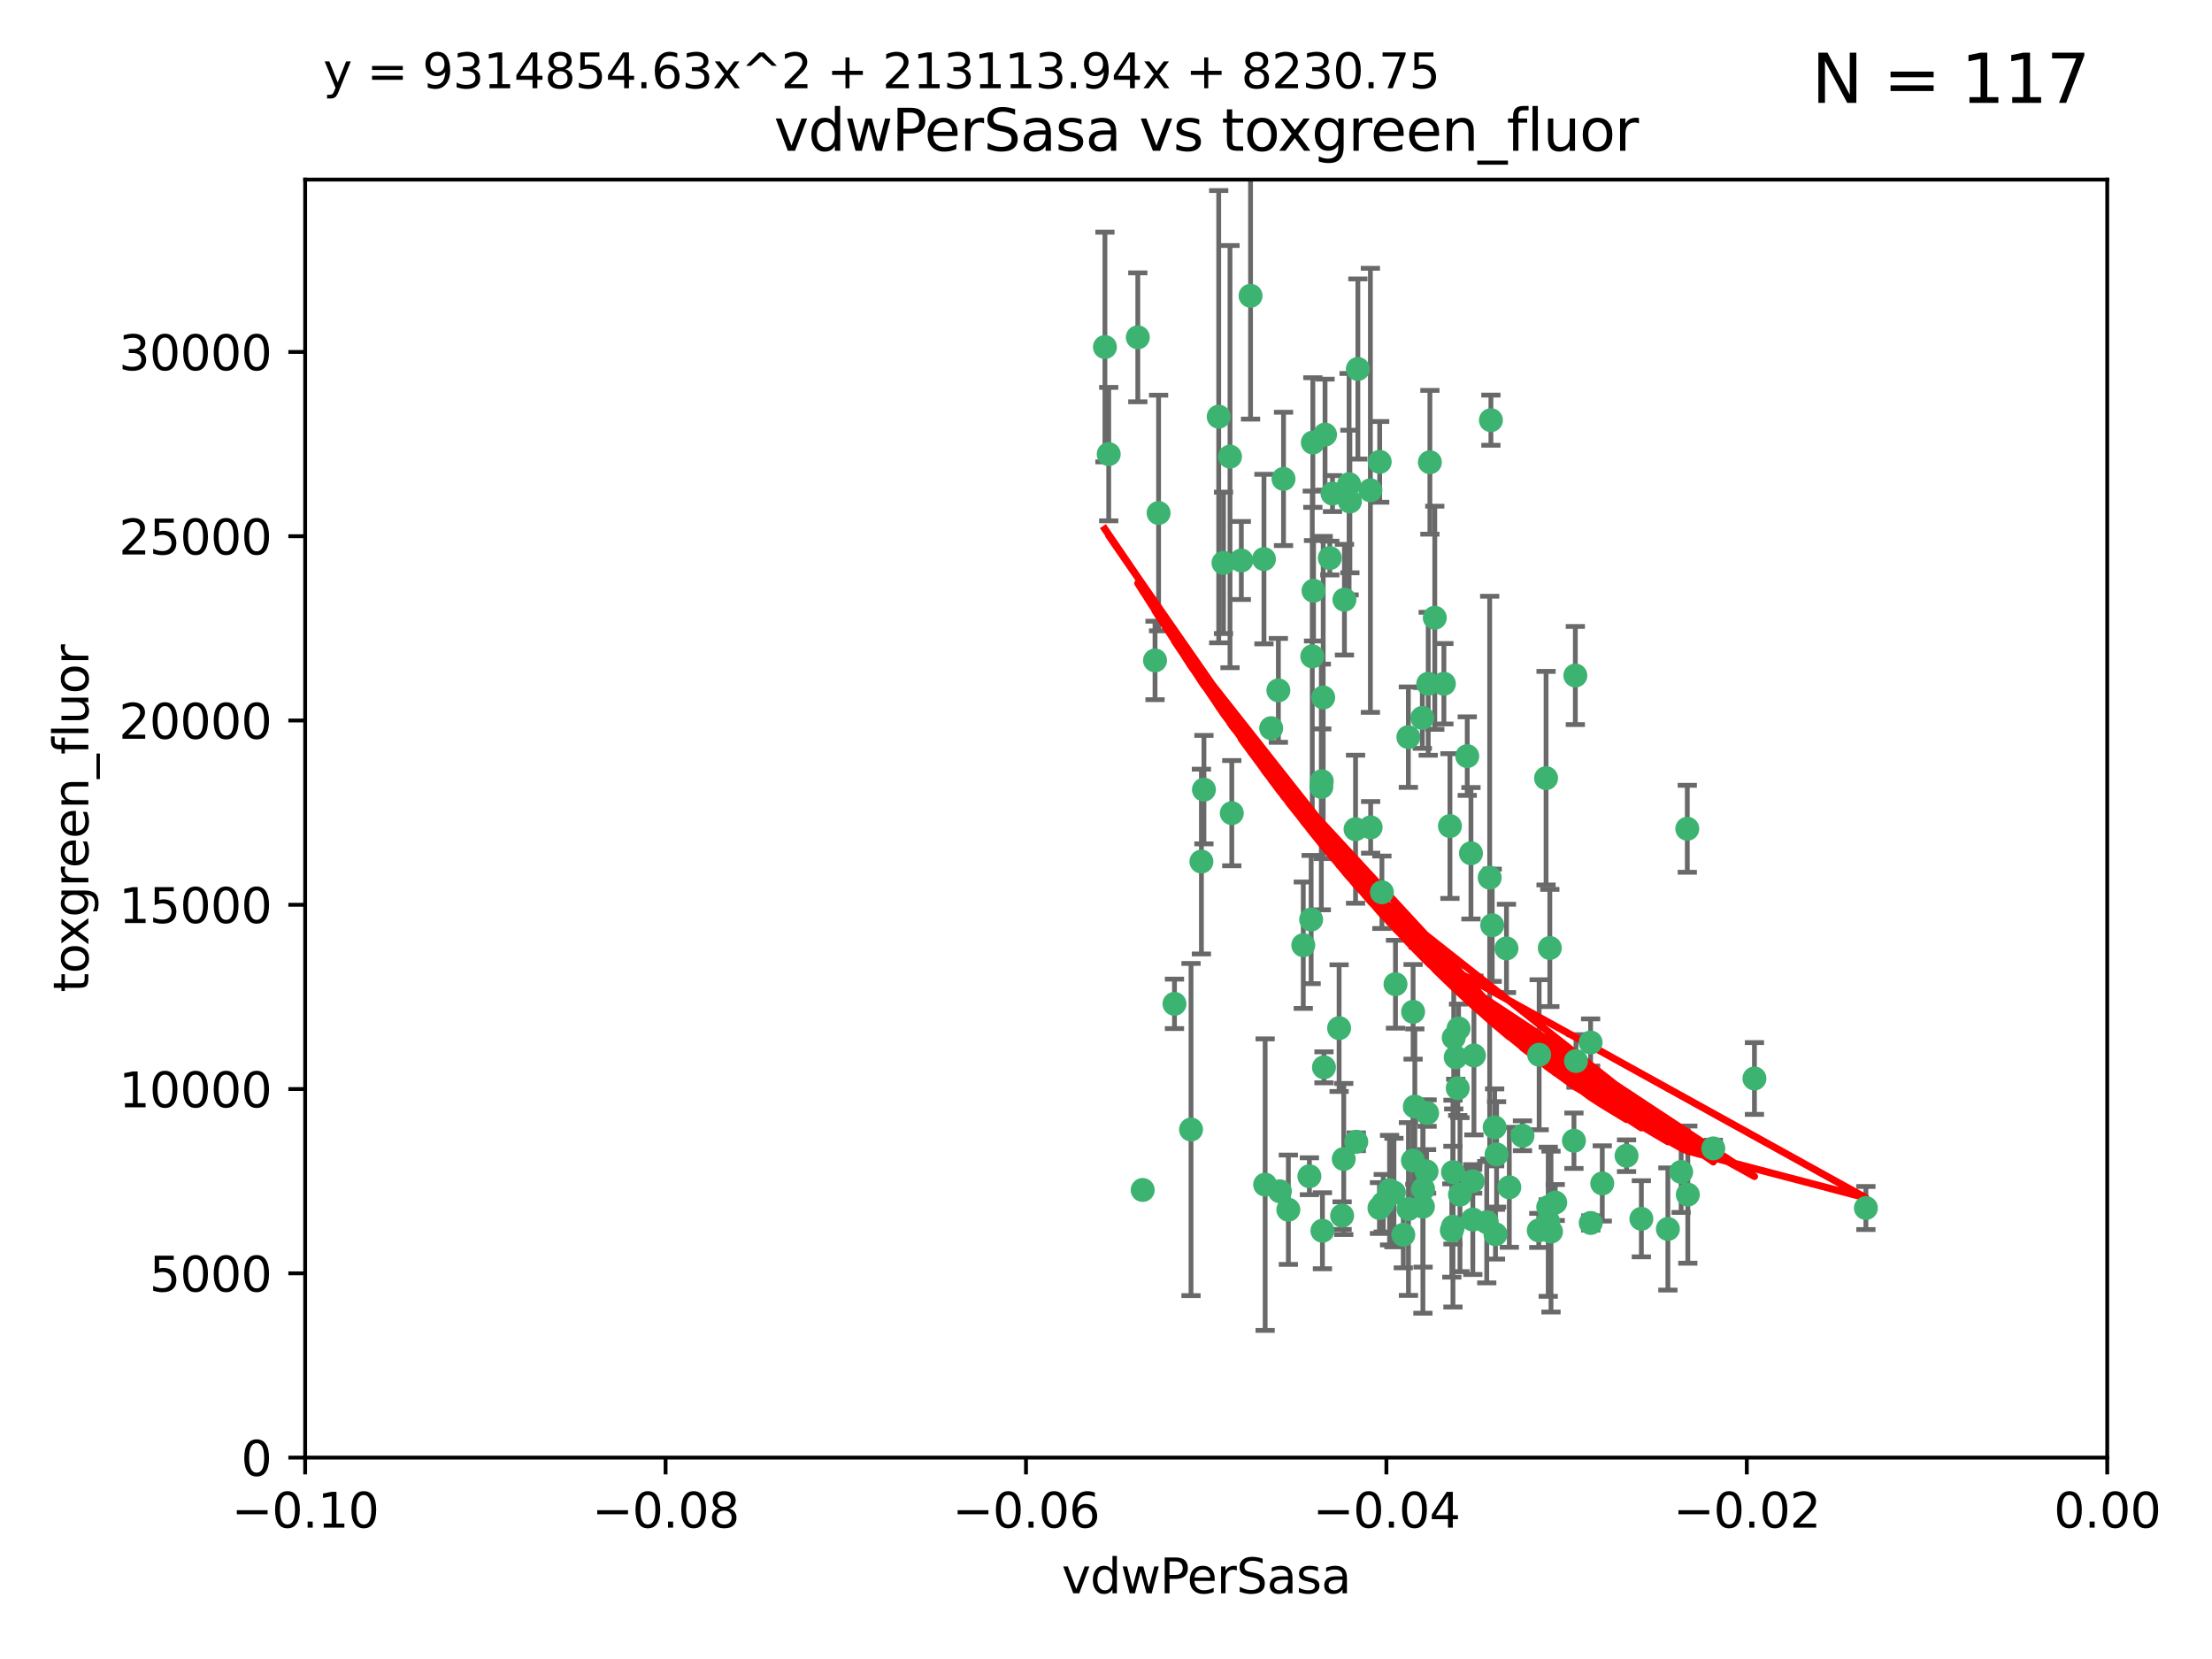 <?xml version="1.0" encoding="utf-8" standalone="no"?>
<!DOCTYPE svg PUBLIC "-//W3C//DTD SVG 1.1//EN"
  "http://www.w3.org/Graphics/SVG/1.1/DTD/svg11.dtd">
<svg xmlns:xlink="http://www.w3.org/1999/xlink" width="460.8pt" height="345.6pt" viewBox="0 0 460.8 345.6" xmlns="http://www.w3.org/2000/svg" version="1.1">
 <defs>
  <style type="text/css">*{stroke-linejoin: round; stroke-linecap: butt}</style>
 </defs>
 <g id="figure_1">
  <g id="patch_1">
   <path d="M 0 345.6 
L 460.8 345.6 
L 460.8 0 
L 0 0 
z
" style="fill: #ffffff"/>
  </g>
  <g id="axes_1">
   <g id="patch_2">
    <path d="M 63.571 303.64 
L 438.975 303.64 
L 438.975 37.411 
L 63.571 37.411 
z
" style="fill: #ffffff"/>
   </g>
   <g id="PathCollection_1">
    <defs>
     <path id="m3fc3cb1098" d="M 0 1.118 
C 0.297 1.118 0.581 1 0.791 0.791 
C 1 0.581 1.118 0.297 1.118 0 
C 1.118 -0.297 1 -0.581 0.791 -0.791 
C 0.581 -1 0.297 -1.118 0 -1.118 
C -0.297 -1.118 -0.581 -1 -0.791 -0.791 
C -1 -0.581 -1.118 -0.297 -1.118 0 
C -1.118 0.297 -1 0.581 -0.791 0.791 
C -0.581 1 -0.297 1.118 0 1.118 
z
" style="stroke: #3cb371"/>
    </defs>
    <g clip-path="url(#p84cfa94ae3)">
     <use xlink:href="#m3fc3cb1098" x="230.178" y="72.294" style="fill: #3cb371; stroke: #3cb371"/>
     <use xlink:href="#m3fc3cb1098" x="273.371" y="136.733" style="fill: #3cb371; stroke: #3cb371"/>
     <use xlink:href="#m3fc3cb1098" x="273.49" y="92.187" style="fill: #3cb371; stroke: #3cb371"/>
     <use xlink:href="#m3fc3cb1098" x="285.477" y="102.144" style="fill: #3cb371; stroke: #3cb371"/>
     <use xlink:href="#m3fc3cb1098" x="267.381" y="99.763" style="fill: #3cb371; stroke: #3cb371"/>
     <use xlink:href="#m3fc3cb1098" x="248.112" y="235.304" style="fill: #3cb371; stroke: #3cb371"/>
     <use xlink:href="#m3fc3cb1098" x="237.026" y="70.271" style="fill: #3cb371; stroke: #3cb371"/>
     <use xlink:href="#m3fc3cb1098" x="277.025" y="116.252" style="fill: #3cb371; stroke: #3cb371"/>
     <use xlink:href="#m3fc3cb1098" x="273.633" y="123.063" style="fill: #3cb371; stroke: #3cb371"/>
     <use xlink:href="#m3fc3cb1098" x="264.81" y="151.693" style="fill: #3cb371; stroke: #3cb371"/>
     <use xlink:href="#m3fc3cb1098" x="275.255" y="163.936" style="fill: #3cb371; stroke: #3cb371"/>
     <use xlink:href="#m3fc3cb1098" x="281.206" y="104.476" style="fill: #3cb371; stroke: #3cb371"/>
     <use xlink:href="#m3fc3cb1098" x="266.309" y="143.815" style="fill: #3cb371; stroke: #3cb371"/>
     <use xlink:href="#m3fc3cb1098" x="258.59" y="116.762" style="fill: #3cb371; stroke: #3cb371"/>
     <use xlink:href="#m3fc3cb1098" x="282.869" y="76.865" style="fill: #3cb371; stroke: #3cb371"/>
     <use xlink:href="#m3fc3cb1098" x="260.513" y="61.614" style="fill: #3cb371; stroke: #3cb371"/>
     <use xlink:href="#m3fc3cb1098" x="293.388" y="153.559" style="fill: #3cb371; stroke: #3cb371"/>
     <use xlink:href="#m3fc3cb1098" x="277.586" y="102.821" style="fill: #3cb371; stroke: #3cb371"/>
     <use xlink:href="#m3fc3cb1098" x="230.966" y="94.6" style="fill: #3cb371; stroke: #3cb371"/>
     <use xlink:href="#m3fc3cb1098" x="275.349" y="162.741" style="fill: #3cb371; stroke: #3cb371"/>
     <use xlink:href="#m3fc3cb1098" x="254.878" y="117.254" style="fill: #3cb371; stroke: #3cb371"/>
     <use xlink:href="#m3fc3cb1098" x="244.665" y="209.121" style="fill: #3cb371; stroke: #3cb371"/>
     <use xlink:href="#m3fc3cb1098" x="294.341" y="241.753" style="fill: #3cb371; stroke: #3cb371"/>
     <use xlink:href="#m3fc3cb1098" x="271.497" y="196.901" style="fill: #3cb371; stroke: #3cb371"/>
     <use xlink:href="#m3fc3cb1098" x="282.387" y="172.74" style="fill: #3cb371; stroke: #3cb371"/>
     <use xlink:href="#m3fc3cb1098" x="282.536" y="237.854" style="fill: #3cb371; stroke: #3cb371"/>
     <use xlink:href="#m3fc3cb1098" x="240.614" y="137.58" style="fill: #3cb371; stroke: #3cb371"/>
     <use xlink:href="#m3fc3cb1098" x="250.802" y="164.499" style="fill: #3cb371; stroke: #3cb371"/>
     <use xlink:href="#m3fc3cb1098" x="297.524" y="142.442" style="fill: #3cb371; stroke: #3cb371"/>
     <use xlink:href="#m3fc3cb1098" x="263.553" y="246.782" style="fill: #3cb371; stroke: #3cb371"/>
     <use xlink:href="#m3fc3cb1098" x="276.03" y="90.534" style="fill: #3cb371; stroke: #3cb371"/>
     <use xlink:href="#m3fc3cb1098" x="268.387" y="252.006" style="fill: #3cb371; stroke: #3cb371"/>
     <use xlink:href="#m3fc3cb1098" x="296.296" y="149.553" style="fill: #3cb371; stroke: #3cb371"/>
     <use xlink:href="#m3fc3cb1098" x="280.072" y="124.926" style="fill: #3cb371; stroke: #3cb371"/>
     <use xlink:href="#m3fc3cb1098" x="281.041" y="100.862" style="fill: #3cb371; stroke: #3cb371"/>
     <use xlink:href="#m3fc3cb1098" x="241.355" y="106.867" style="fill: #3cb371; stroke: #3cb371"/>
     <use xlink:href="#m3fc3cb1098" x="300.789" y="142.44" style="fill: #3cb371; stroke: #3cb371"/>
     <use xlink:href="#m3fc3cb1098" x="293.405" y="251.856" style="fill: #3cb371; stroke: #3cb371"/>
     <use xlink:href="#m3fc3cb1098" x="306.776" y="246.08" style="fill: #3cb371; stroke: #3cb371"/>
     <use xlink:href="#m3fc3cb1098" x="303.675" y="226.692" style="fill: #3cb371; stroke: #3cb371"/>
     <use xlink:href="#m3fc3cb1098" x="275.487" y="256.385" style="fill: #3cb371; stroke: #3cb371"/>
     <use xlink:href="#m3fc3cb1098" x="253.879" y="86.8" style="fill: #3cb371; stroke: #3cb371"/>
     <use xlink:href="#m3fc3cb1098" x="266.622" y="248.172" style="fill: #3cb371; stroke: #3cb371"/>
     <use xlink:href="#m3fc3cb1098" x="279.927" y="241.437" style="fill: #3cb371; stroke: #3cb371"/>
     <use xlink:href="#m3fc3cb1098" x="310.854" y="192.743" style="fill: #3cb371; stroke: #3cb371"/>
     <use xlink:href="#m3fc3cb1098" x="294.737" y="230.522" style="fill: #3cb371; stroke: #3cb371"/>
     <use xlink:href="#m3fc3cb1098" x="297.873" y="96.298" style="fill: #3cb371; stroke: #3cb371"/>
     <use xlink:href="#m3fc3cb1098" x="287.366" y="251.655" style="fill: #3cb371; stroke: #3cb371"/>
     <use xlink:href="#m3fc3cb1098" x="302.686" y="244.178" style="fill: #3cb371; stroke: #3cb371"/>
     <use xlink:href="#m3fc3cb1098" x="298.891" y="128.689" style="fill: #3cb371; stroke: #3cb371"/>
     <use xlink:href="#m3fc3cb1098" x="302.676" y="255.535" style="fill: #3cb371; stroke: #3cb371"/>
     <use xlink:href="#m3fc3cb1098" x="287.876" y="185.876" style="fill: #3cb371; stroke: #3cb371"/>
     <use xlink:href="#m3fc3cb1098" x="238.042" y="247.891" style="fill: #3cb371; stroke: #3cb371"/>
     <use xlink:href="#m3fc3cb1098" x="278.959" y="214.179" style="fill: #3cb371; stroke: #3cb371"/>
     <use xlink:href="#m3fc3cb1098" x="303.842" y="214.241" style="fill: #3cb371; stroke: #3cb371"/>
     <use xlink:href="#m3fc3cb1098" x="256.233" y="95.121" style="fill: #3cb371; stroke: #3cb371"/>
     <use xlink:href="#m3fc3cb1098" x="322.524" y="251.452" style="fill: #3cb371; stroke: #3cb371"/>
     <use xlink:href="#m3fc3cb1098" x="272.771" y="245.034" style="fill: #3cb371; stroke: #3cb371"/>
     <use xlink:href="#m3fc3cb1098" x="287.416" y="96.211" style="fill: #3cb371; stroke: #3cb371"/>
     <use xlink:href="#m3fc3cb1098" x="250.276" y="179.478" style="fill: #3cb371; stroke: #3cb371"/>
     <use xlink:href="#m3fc3cb1098" x="289.472" y="247.93" style="fill: #3cb371; stroke: #3cb371"/>
     <use xlink:href="#m3fc3cb1098" x="256.606" y="169.397" style="fill: #3cb371; stroke: #3cb371"/>
     <use xlink:href="#m3fc3cb1098" x="290.707" y="205.029" style="fill: #3cb371; stroke: #3cb371"/>
     <use xlink:href="#m3fc3cb1098" x="309.717" y="254.598" style="fill: #3cb371; stroke: #3cb371"/>
     <use xlink:href="#m3fc3cb1098" x="297.293" y="231.871" style="fill: #3cb371; stroke: #3cb371"/>
     <use xlink:href="#m3fc3cb1098" x="322.856" y="197.478" style="fill: #3cb371; stroke: #3cb371"/>
     <use xlink:href="#m3fc3cb1098" x="310.584" y="87.531" style="fill: #3cb371; stroke: #3cb371"/>
     <use xlink:href="#m3fc3cb1098" x="314.416" y="247.337" style="fill: #3cb371; stroke: #3cb371"/>
     <use xlink:href="#m3fc3cb1098" x="304.14" y="248.866" style="fill: #3cb371; stroke: #3cb371"/>
     <use xlink:href="#m3fc3cb1098" x="305.654" y="157.513" style="fill: #3cb371; stroke: #3cb371"/>
     <use xlink:href="#m3fc3cb1098" x="310.33" y="182.831" style="fill: #3cb371; stroke: #3cb371"/>
     <use xlink:href="#m3fc3cb1098" x="290.383" y="248.434" style="fill: #3cb371; stroke: #3cb371"/>
     <use xlink:href="#m3fc3cb1098" x="306.429" y="177.75" style="fill: #3cb371; stroke: #3cb371"/>
     <use xlink:href="#m3fc3cb1098" x="263.306" y="116.464" style="fill: #3cb371; stroke: #3cb371"/>
     <use xlink:href="#m3fc3cb1098" x="307.049" y="219.87" style="fill: #3cb371; stroke: #3cb371"/>
     <use xlink:href="#m3fc3cb1098" x="302.048" y="172.082" style="fill: #3cb371; stroke: #3cb371"/>
     <use xlink:href="#m3fc3cb1098" x="323.102" y="256.562" style="fill: #3cb371; stroke: #3cb371"/>
     <use xlink:href="#m3fc3cb1098" x="311.365" y="234.855" style="fill: #3cb371; stroke: #3cb371"/>
     <use xlink:href="#m3fc3cb1098" x="285.529" y="172.356" style="fill: #3cb371; stroke: #3cb371"/>
     <use xlink:href="#m3fc3cb1098" x="320.634" y="219.725" style="fill: #3cb371; stroke: #3cb371"/>
     <use xlink:href="#m3fc3cb1098" x="311.766" y="240.483" style="fill: #3cb371; stroke: #3cb371"/>
     <use xlink:href="#m3fc3cb1098" x="273.135" y="191.554" style="fill: #3cb371; stroke: #3cb371"/>
     <use xlink:href="#m3fc3cb1098" x="275.805" y="222.343" style="fill: #3cb371; stroke: #3cb371"/>
     <use xlink:href="#m3fc3cb1098" x="296.456" y="247.697" style="fill: #3cb371; stroke: #3cb371"/>
     <use xlink:href="#m3fc3cb1098" x="275.646" y="145.3" style="fill: #3cb371; stroke: #3cb371"/>
     <use xlink:href="#m3fc3cb1098" x="322.525" y="254.514" style="fill: #3cb371; stroke: #3cb371"/>
     <use xlink:href="#m3fc3cb1098" x="302.839" y="216.17" style="fill: #3cb371; stroke: #3cb371"/>
     <use xlink:href="#m3fc3cb1098" x="341.926" y="253.898" style="fill: #3cb371; stroke: #3cb371"/>
     <use xlink:href="#m3fc3cb1098" x="322.074" y="162.105" style="fill: #3cb371; stroke: #3cb371"/>
     <use xlink:href="#m3fc3cb1098" x="328.173" y="140.722" style="fill: #3cb371; stroke: #3cb371"/>
     <use xlink:href="#m3fc3cb1098" x="347.451" y="256.018" style="fill: #3cb371; stroke: #3cb371"/>
     <use xlink:href="#m3fc3cb1098" x="313.826" y="197.571" style="fill: #3cb371; stroke: #3cb371"/>
     <use xlink:href="#m3fc3cb1098" x="331.377" y="254.764" style="fill: #3cb371; stroke: #3cb371"/>
     <use xlink:href="#m3fc3cb1098" x="292.332" y="257.228" style="fill: #3cb371; stroke: #3cb371"/>
     <use xlink:href="#m3fc3cb1098" x="327.882" y="237.633" style="fill: #3cb371; stroke: #3cb371"/>
     <use xlink:href="#m3fc3cb1098" x="288.156" y="250.652" style="fill: #3cb371; stroke: #3cb371"/>
     <use xlink:href="#m3fc3cb1098" x="311.54" y="257.112" style="fill: #3cb371; stroke: #3cb371"/>
     <use xlink:href="#m3fc3cb1098" x="302.438" y="256.331" style="fill: #3cb371; stroke: #3cb371"/>
     <use xlink:href="#m3fc3cb1098" x="306.814" y="254.057" style="fill: #3cb371; stroke: #3cb371"/>
     <use xlink:href="#m3fc3cb1098" x="328.308" y="221.023" style="fill: #3cb371; stroke: #3cb371"/>
     <use xlink:href="#m3fc3cb1098" x="317.164" y="236.599" style="fill: #3cb371; stroke: #3cb371"/>
     <use xlink:href="#m3fc3cb1098" x="365.484" y="224.667" style="fill: #3cb371; stroke: #3cb371"/>
     <use xlink:href="#m3fc3cb1098" x="296.419" y="251.374" style="fill: #3cb371; stroke: #3cb371"/>
     <use xlink:href="#m3fc3cb1098" x="279.588" y="253.241" style="fill: #3cb371; stroke: #3cb371"/>
     <use xlink:href="#m3fc3cb1098" x="356.911" y="239.234" style="fill: #3cb371; stroke: #3cb371"/>
     <use xlink:href="#m3fc3cb1098" x="297.181" y="244.025" style="fill: #3cb371; stroke: #3cb371"/>
     <use xlink:href="#m3fc3cb1098" x="323.985" y="250.509" style="fill: #3cb371; stroke: #3cb371"/>
     <use xlink:href="#m3fc3cb1098" x="303.252" y="220.252" style="fill: #3cb371; stroke: #3cb371"/>
     <use xlink:href="#m3fc3cb1098" x="351.494" y="172.649" style="fill: #3cb371; stroke: #3cb371"/>
     <use xlink:href="#m3fc3cb1098" x="320.553" y="256.316" style="fill: #3cb371; stroke: #3cb371"/>
     <use xlink:href="#m3fc3cb1098" x="338.838" y="240.757" style="fill: #3cb371; stroke: #3cb371"/>
     <use xlink:href="#m3fc3cb1098" x="333.782" y="246.532" style="fill: #3cb371; stroke: #3cb371"/>
     <use xlink:href="#m3fc3cb1098" x="331.351" y="217.17" style="fill: #3cb371; stroke: #3cb371"/>
     <use xlink:href="#m3fc3cb1098" x="350.214" y="244.135" style="fill: #3cb371; stroke: #3cb371"/>
     <use xlink:href="#m3fc3cb1098" x="351.601" y="248.861" style="fill: #3cb371; stroke: #3cb371"/>
     <use xlink:href="#m3fc3cb1098" x="388.7" y="251.653" style="fill: #3cb371; stroke: #3cb371"/>
     <use xlink:href="#m3fc3cb1098" x="294.374" y="210.779" style="fill: #3cb371; stroke: #3cb371"/>
    </g>
   </g>
   <g id="matplotlib.axis_1">
    <g id="xtick_1">
     <g id="line2d_1">
      <defs>
       <path id="m663d278c8f" d="M 0 0 
L 0 3.5 
" style="stroke: #000000; stroke-width: 0.8"/>
      </defs>
      <g>
       <use xlink:href="#m663d278c8f" x="63.571" y="303.64" style="stroke: #000000; stroke-width: 0.8"/>
      </g>
     </g>
     <g id="text_1">
      <!-- −0.10 -->
      <g transform="translate(48.249 318.238)scale(0.1 -0.1)">
       <defs>
        <path id="DejaVuSans-2212" d="M 678 2272 
L 4684 2272 
L 4684 1741 
L 678 1741 
L 678 2272 
z
" transform="scale(0.016)"/>
        <path id="DejaVuSans-30" d="M 2034 4250 
Q 1547 4250 1301 3770 
Q 1056 3291 1056 2328 
Q 1056 1369 1301 889 
Q 1547 409 2034 409 
Q 2525 409 2770 889 
Q 3016 1369 3016 2328 
Q 3016 3291 2770 3770 
Q 2525 4250 2034 4250 
z
M 2034 4750 
Q 2819 4750 3233 4129 
Q 3647 3509 3647 2328 
Q 3647 1150 3233 529 
Q 2819 -91 2034 -91 
Q 1250 -91 836 529 
Q 422 1150 422 2328 
Q 422 3509 836 4129 
Q 1250 4750 2034 4750 
z
" transform="scale(0.016)"/>
        <path id="DejaVuSans-2e" d="M 684 794 
L 1344 794 
L 1344 0 
L 684 0 
L 684 794 
z
" transform="scale(0.016)"/>
        <path id="DejaVuSans-31" d="M 794 531 
L 1825 531 
L 1825 4091 
L 703 3866 
L 703 4441 
L 1819 4666 
L 2450 4666 
L 2450 531 
L 3481 531 
L 3481 0 
L 794 0 
L 794 531 
z
" transform="scale(0.016)"/>
       </defs>
       <use xlink:href="#DejaVuSans-2212"/>
       <use xlink:href="#DejaVuSans-30" x="83.789"/>
       <use xlink:href="#DejaVuSans-2e" x="147.412"/>
       <use xlink:href="#DejaVuSans-31" x="179.199"/>
       <use xlink:href="#DejaVuSans-30" x="242.822"/>
      </g>
     </g>
    </g>
    <g id="xtick_2">
     <g id="line2d_2">
      <g>
       <use xlink:href="#m663d278c8f" x="138.652" y="303.64" style="stroke: #000000; stroke-width: 0.8"/>
      </g>
     </g>
     <g id="text_2">
      <!-- −0.08 -->
      <g transform="translate(123.329 318.238)scale(0.1 -0.1)">
       <defs>
        <path id="DejaVuSans-38" d="M 2034 2216 
Q 1584 2216 1326 1975 
Q 1069 1734 1069 1313 
Q 1069 891 1326 650 
Q 1584 409 2034 409 
Q 2484 409 2743 651 
Q 3003 894 3003 1313 
Q 3003 1734 2745 1975 
Q 2488 2216 2034 2216 
z
M 1403 2484 
Q 997 2584 770 2862 
Q 544 3141 544 3541 
Q 544 4100 942 4425 
Q 1341 4750 2034 4750 
Q 2731 4750 3128 4425 
Q 3525 4100 3525 3541 
Q 3525 3141 3298 2862 
Q 3072 2584 2669 2484 
Q 3125 2378 3379 2068 
Q 3634 1759 3634 1313 
Q 3634 634 3220 271 
Q 2806 -91 2034 -91 
Q 1263 -91 848 271 
Q 434 634 434 1313 
Q 434 1759 690 2068 
Q 947 2378 1403 2484 
z
M 1172 3481 
Q 1172 3119 1398 2916 
Q 1625 2713 2034 2713 
Q 2441 2713 2670 2916 
Q 2900 3119 2900 3481 
Q 2900 3844 2670 4047 
Q 2441 4250 2034 4250 
Q 1625 4250 1398 4047 
Q 1172 3844 1172 3481 
z
" transform="scale(0.016)"/>
       </defs>
       <use xlink:href="#DejaVuSans-2212"/>
       <use xlink:href="#DejaVuSans-30" x="83.789"/>
       <use xlink:href="#DejaVuSans-2e" x="147.412"/>
       <use xlink:href="#DejaVuSans-30" x="179.199"/>
       <use xlink:href="#DejaVuSans-38" x="242.822"/>
      </g>
     </g>
    </g>
    <g id="xtick_3">
     <g id="line2d_3">
      <g>
       <use xlink:href="#m663d278c8f" x="213.733" y="303.64" style="stroke: #000000; stroke-width: 0.8"/>
      </g>
     </g>
     <g id="text_3">
      <!-- −0.06 -->
      <g transform="translate(198.41 318.238)scale(0.1 -0.1)">
       <defs>
        <path id="DejaVuSans-36" d="M 2113 2584 
Q 1688 2584 1439 2293 
Q 1191 2003 1191 1497 
Q 1191 994 1439 701 
Q 1688 409 2113 409 
Q 2538 409 2786 701 
Q 3034 994 3034 1497 
Q 3034 2003 2786 2293 
Q 2538 2584 2113 2584 
z
M 3366 4563 
L 3366 3988 
Q 3128 4100 2886 4159 
Q 2644 4219 2406 4219 
Q 1781 4219 1451 3797 
Q 1122 3375 1075 2522 
Q 1259 2794 1537 2939 
Q 1816 3084 2150 3084 
Q 2853 3084 3261 2657 
Q 3669 2231 3669 1497 
Q 3669 778 3244 343 
Q 2819 -91 2113 -91 
Q 1303 -91 875 529 
Q 447 1150 447 2328 
Q 447 3434 972 4092 
Q 1497 4750 2381 4750 
Q 2619 4750 2861 4703 
Q 3103 4656 3366 4563 
z
" transform="scale(0.016)"/>
       </defs>
       <use xlink:href="#DejaVuSans-2212"/>
       <use xlink:href="#DejaVuSans-30" x="83.789"/>
       <use xlink:href="#DejaVuSans-2e" x="147.412"/>
       <use xlink:href="#DejaVuSans-30" x="179.199"/>
       <use xlink:href="#DejaVuSans-36" x="242.822"/>
      </g>
     </g>
    </g>
    <g id="xtick_4">
     <g id="line2d_4">
      <g>
       <use xlink:href="#m663d278c8f" x="288.813" y="303.64" style="stroke: #000000; stroke-width: 0.8"/>
      </g>
     </g>
     <g id="text_4">
      <!-- −0.04 -->
      <g transform="translate(273.491 318.238)scale(0.1 -0.1)">
       <defs>
        <path id="DejaVuSans-34" d="M 2419 4116 
L 825 1625 
L 2419 1625 
L 2419 4116 
z
M 2253 4666 
L 3047 4666 
L 3047 1625 
L 3713 1625 
L 3713 1100 
L 3047 1100 
L 3047 0 
L 2419 0 
L 2419 1100 
L 313 1100 
L 313 1709 
L 2253 4666 
z
" transform="scale(0.016)"/>
       </defs>
       <use xlink:href="#DejaVuSans-2212"/>
       <use xlink:href="#DejaVuSans-30" x="83.789"/>
       <use xlink:href="#DejaVuSans-2e" x="147.412"/>
       <use xlink:href="#DejaVuSans-30" x="179.199"/>
       <use xlink:href="#DejaVuSans-34" x="242.822"/>
      </g>
     </g>
    </g>
    <g id="xtick_5">
     <g id="line2d_5">
      <g>
       <use xlink:href="#m663d278c8f" x="363.894" y="303.64" style="stroke: #000000; stroke-width: 0.8"/>
      </g>
     </g>
     <g id="text_5">
      <!-- −0.02 -->
      <g transform="translate(348.572 318.238)scale(0.1 -0.1)">
       <defs>
        <path id="DejaVuSans-32" d="M 1228 531 
L 3431 531 
L 3431 0 
L 469 0 
L 469 531 
Q 828 903 1448 1529 
Q 2069 2156 2228 2338 
Q 2531 2678 2651 2914 
Q 2772 3150 2772 3378 
Q 2772 3750 2511 3984 
Q 2250 4219 1831 4219 
Q 1534 4219 1204 4116 
Q 875 4013 500 3803 
L 500 4441 
Q 881 4594 1212 4672 
Q 1544 4750 1819 4750 
Q 2544 4750 2975 4387 
Q 3406 4025 3406 3419 
Q 3406 3131 3298 2873 
Q 3191 2616 2906 2266 
Q 2828 2175 2409 1742 
Q 1991 1309 1228 531 
z
" transform="scale(0.016)"/>
       </defs>
       <use xlink:href="#DejaVuSans-2212"/>
       <use xlink:href="#DejaVuSans-30" x="83.789"/>
       <use xlink:href="#DejaVuSans-2e" x="147.412"/>
       <use xlink:href="#DejaVuSans-30" x="179.199"/>
       <use xlink:href="#DejaVuSans-32" x="242.822"/>
      </g>
     </g>
    </g>
    <g id="xtick_6">
     <g id="line2d_6">
      <g>
       <use xlink:href="#m663d278c8f" x="438.975" y="303.64" style="stroke: #000000; stroke-width: 0.8"/>
      </g>
     </g>
     <g id="text_6">
      <!-- 0.00 -->
      <g transform="translate(427.842 318.238)scale(0.1 -0.1)">
       <use xlink:href="#DejaVuSans-30"/>
       <use xlink:href="#DejaVuSans-2e" x="63.623"/>
       <use xlink:href="#DejaVuSans-30" x="95.41"/>
       <use xlink:href="#DejaVuSans-30" x="159.033"/>
      </g>
     </g>
    </g>
    <g id="text_7">
     <!-- vdwPerSasa -->
     <g transform="translate(221.178 331.917)scale(0.1 -0.1)">
      <defs>
       <path id="DejaVuSans-76" d="M 191 3500 
L 800 3500 
L 1894 563 
L 2988 3500 
L 3597 3500 
L 2284 0 
L 1503 0 
L 191 3500 
z
" transform="scale(0.016)"/>
       <path id="DejaVuSans-64" d="M 2906 2969 
L 2906 4863 
L 3481 4863 
L 3481 0 
L 2906 0 
L 2906 525 
Q 2725 213 2448 61 
Q 2172 -91 1784 -91 
Q 1150 -91 751 415 
Q 353 922 353 1747 
Q 353 2572 751 3078 
Q 1150 3584 1784 3584 
Q 2172 3584 2448 3432 
Q 2725 3281 2906 2969 
z
M 947 1747 
Q 947 1113 1208 752 
Q 1469 391 1925 391 
Q 2381 391 2643 752 
Q 2906 1113 2906 1747 
Q 2906 2381 2643 2742 
Q 2381 3103 1925 3103 
Q 1469 3103 1208 2742 
Q 947 2381 947 1747 
z
" transform="scale(0.016)"/>
       <path id="DejaVuSans-77" d="M 269 3500 
L 844 3500 
L 1563 769 
L 2278 3500 
L 2956 3500 
L 3675 769 
L 4391 3500 
L 4966 3500 
L 4050 0 
L 3372 0 
L 2619 2869 
L 1863 0 
L 1184 0 
L 269 3500 
z
" transform="scale(0.016)"/>
       <path id="DejaVuSans-50" d="M 1259 4147 
L 1259 2394 
L 2053 2394 
Q 2494 2394 2734 2622 
Q 2975 2850 2975 3272 
Q 2975 3691 2734 3919 
Q 2494 4147 2053 4147 
L 1259 4147 
z
M 628 4666 
L 2053 4666 
Q 2838 4666 3239 4311 
Q 3641 3956 3641 3272 
Q 3641 2581 3239 2228 
Q 2838 1875 2053 1875 
L 1259 1875 
L 1259 0 
L 628 0 
L 628 4666 
z
" transform="scale(0.016)"/>
       <path id="DejaVuSans-65" d="M 3597 1894 
L 3597 1613 
L 953 1613 
Q 991 1019 1311 708 
Q 1631 397 2203 397 
Q 2534 397 2845 478 
Q 3156 559 3463 722 
L 3463 178 
Q 3153 47 2828 -22 
Q 2503 -91 2169 -91 
Q 1331 -91 842 396 
Q 353 884 353 1716 
Q 353 2575 817 3079 
Q 1281 3584 2069 3584 
Q 2775 3584 3186 3129 
Q 3597 2675 3597 1894 
z
M 3022 2063 
Q 3016 2534 2758 2815 
Q 2500 3097 2075 3097 
Q 1594 3097 1305 2825 
Q 1016 2553 972 2059 
L 3022 2063 
z
" transform="scale(0.016)"/>
       <path id="DejaVuSans-72" d="M 2631 2963 
Q 2534 3019 2420 3045 
Q 2306 3072 2169 3072 
Q 1681 3072 1420 2755 
Q 1159 2438 1159 1844 
L 1159 0 
L 581 0 
L 581 3500 
L 1159 3500 
L 1159 2956 
Q 1341 3275 1631 3429 
Q 1922 3584 2338 3584 
Q 2397 3584 2469 3576 
Q 2541 3569 2628 3553 
L 2631 2963 
z
" transform="scale(0.016)"/>
       <path id="DejaVuSans-53" d="M 3425 4513 
L 3425 3897 
Q 3066 4069 2747 4153 
Q 2428 4238 2131 4238 
Q 1616 4238 1336 4038 
Q 1056 3838 1056 3469 
Q 1056 3159 1242 3001 
Q 1428 2844 1947 2747 
L 2328 2669 
Q 3034 2534 3370 2195 
Q 3706 1856 3706 1288 
Q 3706 609 3251 259 
Q 2797 -91 1919 -91 
Q 1588 -91 1214 -16 
Q 841 59 441 206 
L 441 856 
Q 825 641 1194 531 
Q 1563 422 1919 422 
Q 2459 422 2753 634 
Q 3047 847 3047 1241 
Q 3047 1584 2836 1778 
Q 2625 1972 2144 2069 
L 1759 2144 
Q 1053 2284 737 2584 
Q 422 2884 422 3419 
Q 422 4038 858 4394 
Q 1294 4750 2059 4750 
Q 2388 4750 2728 4690 
Q 3069 4631 3425 4513 
z
" transform="scale(0.016)"/>
       <path id="DejaVuSans-61" d="M 2194 1759 
Q 1497 1759 1228 1600 
Q 959 1441 959 1056 
Q 959 750 1161 570 
Q 1363 391 1709 391 
Q 2188 391 2477 730 
Q 2766 1069 2766 1631 
L 2766 1759 
L 2194 1759 
z
M 3341 1997 
L 3341 0 
L 2766 0 
L 2766 531 
Q 2569 213 2275 61 
Q 1981 -91 1556 -91 
Q 1019 -91 701 211 
Q 384 513 384 1019 
Q 384 1609 779 1909 
Q 1175 2209 1959 2209 
L 2766 2209 
L 2766 2266 
Q 2766 2663 2505 2880 
Q 2244 3097 1772 3097 
Q 1472 3097 1187 3025 
Q 903 2953 641 2809 
L 641 3341 
Q 956 3463 1253 3523 
Q 1550 3584 1831 3584 
Q 2591 3584 2966 3190 
Q 3341 2797 3341 1997 
z
" transform="scale(0.016)"/>
       <path id="DejaVuSans-73" d="M 2834 3397 
L 2834 2853 
Q 2591 2978 2328 3040 
Q 2066 3103 1784 3103 
Q 1356 3103 1142 2972 
Q 928 2841 928 2578 
Q 928 2378 1081 2264 
Q 1234 2150 1697 2047 
L 1894 2003 
Q 2506 1872 2764 1633 
Q 3022 1394 3022 966 
Q 3022 478 2636 193 
Q 2250 -91 1575 -91 
Q 1294 -91 989 -36 
Q 684 19 347 128 
L 347 722 
Q 666 556 975 473 
Q 1284 391 1588 391 
Q 1994 391 2212 530 
Q 2431 669 2431 922 
Q 2431 1156 2273 1281 
Q 2116 1406 1581 1522 
L 1381 1569 
Q 847 1681 609 1914 
Q 372 2147 372 2553 
Q 372 3047 722 3315 
Q 1072 3584 1716 3584 
Q 2034 3584 2315 3537 
Q 2597 3491 2834 3397 
z
" transform="scale(0.016)"/>
      </defs>
      <use xlink:href="#DejaVuSans-76"/>
      <use xlink:href="#DejaVuSans-64" x="59.18"/>
      <use xlink:href="#DejaVuSans-77" x="122.656"/>
      <use xlink:href="#DejaVuSans-50" x="204.443"/>
      <use xlink:href="#DejaVuSans-65" x="261.121"/>
      <use xlink:href="#DejaVuSans-72" x="322.645"/>
      <use xlink:href="#DejaVuSans-53" x="363.758"/>
      <use xlink:href="#DejaVuSans-61" x="427.234"/>
      <use xlink:href="#DejaVuSans-73" x="488.514"/>
      <use xlink:href="#DejaVuSans-61" x="540.613"/>
     </g>
    </g>
   </g>
   <g id="matplotlib.axis_2">
    <g id="ytick_1">
     <g id="line2d_7">
      <defs>
       <path id="m6a662a8ac4" d="M 0 0 
L -3.5 0 
" style="stroke: #000000; stroke-width: 0.8"/>
      </defs>
      <g>
       <use xlink:href="#m6a662a8ac4" x="63.571" y="303.64" style="stroke: #000000; stroke-width: 0.8"/>
      </g>
     </g>
     <g id="text_8">
      <!-- 0 -->
      <g transform="translate(50.209 307.439)scale(0.1 -0.1)">
       <use xlink:href="#DejaVuSans-30"/>
      </g>
     </g>
    </g>
    <g id="ytick_2">
     <g id="line2d_8">
      <g>
       <use xlink:href="#m6a662a8ac4" x="63.571" y="265.253" style="stroke: #000000; stroke-width: 0.8"/>
      </g>
     </g>
     <g id="text_9">
      <!-- 5000 -->
      <g transform="translate(31.121 269.052)scale(0.1 -0.1)">
       <defs>
        <path id="DejaVuSans-35" d="M 691 4666 
L 3169 4666 
L 3169 4134 
L 1269 4134 
L 1269 2991 
Q 1406 3038 1543 3061 
Q 1681 3084 1819 3084 
Q 2600 3084 3056 2656 
Q 3513 2228 3513 1497 
Q 3513 744 3044 326 
Q 2575 -91 1722 -91 
Q 1428 -91 1123 -41 
Q 819 9 494 109 
L 494 744 
Q 775 591 1075 516 
Q 1375 441 1709 441 
Q 2250 441 2565 725 
Q 2881 1009 2881 1497 
Q 2881 1984 2565 2268 
Q 2250 2553 1709 2553 
Q 1456 2553 1204 2497 
Q 953 2441 691 2322 
L 691 4666 
z
" transform="scale(0.016)"/>
       </defs>
       <use xlink:href="#DejaVuSans-35"/>
       <use xlink:href="#DejaVuSans-30" x="63.623"/>
       <use xlink:href="#DejaVuSans-30" x="127.246"/>
       <use xlink:href="#DejaVuSans-30" x="190.869"/>
      </g>
     </g>
    </g>
    <g id="ytick_3">
     <g id="line2d_9">
      <g>
       <use xlink:href="#m6a662a8ac4" x="63.571" y="226.866" style="stroke: #000000; stroke-width: 0.8"/>
      </g>
     </g>
     <g id="text_10">
      <!-- 10000 -->
      <g transform="translate(24.759 230.665)scale(0.1 -0.1)">
       <use xlink:href="#DejaVuSans-31"/>
       <use xlink:href="#DejaVuSans-30" x="63.623"/>
       <use xlink:href="#DejaVuSans-30" x="127.246"/>
       <use xlink:href="#DejaVuSans-30" x="190.869"/>
       <use xlink:href="#DejaVuSans-30" x="254.492"/>
      </g>
     </g>
    </g>
    <g id="ytick_4">
     <g id="line2d_10">
      <g>
       <use xlink:href="#m6a662a8ac4" x="63.571" y="188.479" style="stroke: #000000; stroke-width: 0.8"/>
      </g>
     </g>
     <g id="text_11">
      <!-- 15000 -->
      <g transform="translate(24.759 192.278)scale(0.1 -0.1)">
       <use xlink:href="#DejaVuSans-31"/>
       <use xlink:href="#DejaVuSans-35" x="63.623"/>
       <use xlink:href="#DejaVuSans-30" x="127.246"/>
       <use xlink:href="#DejaVuSans-30" x="190.869"/>
       <use xlink:href="#DejaVuSans-30" x="254.492"/>
      </g>
     </g>
    </g>
    <g id="ytick_5">
     <g id="line2d_11">
      <g>
       <use xlink:href="#m6a662a8ac4" x="63.571" y="150.092" style="stroke: #000000; stroke-width: 0.8"/>
      </g>
     </g>
     <g id="text_12">
      <!-- 20000 -->
      <g transform="translate(24.759 153.891)scale(0.1 -0.1)">
       <use xlink:href="#DejaVuSans-32"/>
       <use xlink:href="#DejaVuSans-30" x="63.623"/>
       <use xlink:href="#DejaVuSans-30" x="127.246"/>
       <use xlink:href="#DejaVuSans-30" x="190.869"/>
       <use xlink:href="#DejaVuSans-30" x="254.492"/>
      </g>
     </g>
    </g>
    <g id="ytick_6">
     <g id="line2d_12">
      <g>
       <use xlink:href="#m6a662a8ac4" x="63.571" y="111.705" style="stroke: #000000; stroke-width: 0.8"/>
      </g>
     </g>
     <g id="text_13">
      <!-- 25000 -->
      <g transform="translate(24.759 115.504)scale(0.1 -0.1)">
       <use xlink:href="#DejaVuSans-32"/>
       <use xlink:href="#DejaVuSans-35" x="63.623"/>
       <use xlink:href="#DejaVuSans-30" x="127.246"/>
       <use xlink:href="#DejaVuSans-30" x="190.869"/>
       <use xlink:href="#DejaVuSans-30" x="254.492"/>
      </g>
     </g>
    </g>
    <g id="ytick_7">
     <g id="line2d_13">
      <g>
       <use xlink:href="#m6a662a8ac4" x="63.571" y="73.317" style="stroke: #000000; stroke-width: 0.8"/>
      </g>
     </g>
     <g id="text_14">
      <!-- 30000 -->
      <g transform="translate(24.759 77.117)scale(0.1 -0.1)">
       <defs>
        <path id="DejaVuSans-33" d="M 2597 2516 
Q 3050 2419 3304 2112 
Q 3559 1806 3559 1356 
Q 3559 666 3084 287 
Q 2609 -91 1734 -91 
Q 1441 -91 1130 -33 
Q 819 25 488 141 
L 488 750 
Q 750 597 1062 519 
Q 1375 441 1716 441 
Q 2309 441 2620 675 
Q 2931 909 2931 1356 
Q 2931 1769 2642 2001 
Q 2353 2234 1838 2234 
L 1294 2234 
L 1294 2753 
L 1863 2753 
Q 2328 2753 2575 2939 
Q 2822 3125 2822 3475 
Q 2822 3834 2567 4026 
Q 2313 4219 1838 4219 
Q 1578 4219 1281 4162 
Q 984 4106 628 3988 
L 628 4550 
Q 988 4650 1302 4700 
Q 1616 4750 1894 4750 
Q 2613 4750 3031 4423 
Q 3450 4097 3450 3541 
Q 3450 3153 3228 2886 
Q 3006 2619 2597 2516 
z
" transform="scale(0.016)"/>
       </defs>
       <use xlink:href="#DejaVuSans-33"/>
       <use xlink:href="#DejaVuSans-30" x="63.623"/>
       <use xlink:href="#DejaVuSans-30" x="127.246"/>
       <use xlink:href="#DejaVuSans-30" x="190.869"/>
       <use xlink:href="#DejaVuSans-30" x="254.492"/>
      </g>
     </g>
    </g>
    <g id="text_15">
     <!-- toxgreen_fluor -->
     <g transform="translate(18.401 206.72)rotate(-90)scale(0.1 -0.1)">
      <defs>
       <path id="DejaVuSans-74" d="M 1172 4494 
L 1172 3500 
L 2356 3500 
L 2356 3053 
L 1172 3053 
L 1172 1153 
Q 1172 725 1289 603 
Q 1406 481 1766 481 
L 2356 481 
L 2356 0 
L 1766 0 
Q 1100 0 847 248 
Q 594 497 594 1153 
L 594 3053 
L 172 3053 
L 172 3500 
L 594 3500 
L 594 4494 
L 1172 4494 
z
" transform="scale(0.016)"/>
       <path id="DejaVuSans-6f" d="M 1959 3097 
Q 1497 3097 1228 2736 
Q 959 2375 959 1747 
Q 959 1119 1226 758 
Q 1494 397 1959 397 
Q 2419 397 2687 759 
Q 2956 1122 2956 1747 
Q 2956 2369 2687 2733 
Q 2419 3097 1959 3097 
z
M 1959 3584 
Q 2709 3584 3137 3096 
Q 3566 2609 3566 1747 
Q 3566 888 3137 398 
Q 2709 -91 1959 -91 
Q 1206 -91 779 398 
Q 353 888 353 1747 
Q 353 2609 779 3096 
Q 1206 3584 1959 3584 
z
" transform="scale(0.016)"/>
       <path id="DejaVuSans-78" d="M 3513 3500 
L 2247 1797 
L 3578 0 
L 2900 0 
L 1881 1375 
L 863 0 
L 184 0 
L 1544 1831 
L 300 3500 
L 978 3500 
L 1906 2253 
L 2834 3500 
L 3513 3500 
z
" transform="scale(0.016)"/>
       <path id="DejaVuSans-67" d="M 2906 1791 
Q 2906 2416 2648 2759 
Q 2391 3103 1925 3103 
Q 1463 3103 1205 2759 
Q 947 2416 947 1791 
Q 947 1169 1205 825 
Q 1463 481 1925 481 
Q 2391 481 2648 825 
Q 2906 1169 2906 1791 
z
M 3481 434 
Q 3481 -459 3084 -895 
Q 2688 -1331 1869 -1331 
Q 1566 -1331 1297 -1286 
Q 1028 -1241 775 -1147 
L 775 -588 
Q 1028 -725 1275 -790 
Q 1522 -856 1778 -856 
Q 2344 -856 2625 -561 
Q 2906 -266 2906 331 
L 2906 616 
Q 2728 306 2450 153 
Q 2172 0 1784 0 
Q 1141 0 747 490 
Q 353 981 353 1791 
Q 353 2603 747 3093 
Q 1141 3584 1784 3584 
Q 2172 3584 2450 3431 
Q 2728 3278 2906 2969 
L 2906 3500 
L 3481 3500 
L 3481 434 
z
" transform="scale(0.016)"/>
       <path id="DejaVuSans-6e" d="M 3513 2113 
L 3513 0 
L 2938 0 
L 2938 2094 
Q 2938 2591 2744 2837 
Q 2550 3084 2163 3084 
Q 1697 3084 1428 2787 
Q 1159 2491 1159 1978 
L 1159 0 
L 581 0 
L 581 3500 
L 1159 3500 
L 1159 2956 
Q 1366 3272 1645 3428 
Q 1925 3584 2291 3584 
Q 2894 3584 3203 3211 
Q 3513 2838 3513 2113 
z
" transform="scale(0.016)"/>
       <path id="DejaVuSans-5f" d="M 3263 -1063 
L 3263 -1509 
L -63 -1509 
L -63 -1063 
L 3263 -1063 
z
" transform="scale(0.016)"/>
       <path id="DejaVuSans-66" d="M 2375 4863 
L 2375 4384 
L 1825 4384 
Q 1516 4384 1395 4259 
Q 1275 4134 1275 3809 
L 1275 3500 
L 2222 3500 
L 2222 3053 
L 1275 3053 
L 1275 0 
L 697 0 
L 697 3053 
L 147 3053 
L 147 3500 
L 697 3500 
L 697 3744 
Q 697 4328 969 4595 
Q 1241 4863 1831 4863 
L 2375 4863 
z
" transform="scale(0.016)"/>
       <path id="DejaVuSans-6c" d="M 603 4863 
L 1178 4863 
L 1178 0 
L 603 0 
L 603 4863 
z
" transform="scale(0.016)"/>
       <path id="DejaVuSans-75" d="M 544 1381 
L 544 3500 
L 1119 3500 
L 1119 1403 
Q 1119 906 1312 657 
Q 1506 409 1894 409 
Q 2359 409 2629 706 
Q 2900 1003 2900 1516 
L 2900 3500 
L 3475 3500 
L 3475 0 
L 2900 0 
L 2900 538 
Q 2691 219 2414 64 
Q 2138 -91 1772 -91 
Q 1169 -91 856 284 
Q 544 659 544 1381 
z
M 1991 3584 
L 1991 3584 
z
" transform="scale(0.016)"/>
      </defs>
      <use xlink:href="#DejaVuSans-74"/>
      <use xlink:href="#DejaVuSans-6f" x="39.209"/>
      <use xlink:href="#DejaVuSans-78" x="97.266"/>
      <use xlink:href="#DejaVuSans-67" x="156.445"/>
      <use xlink:href="#DejaVuSans-72" x="219.922"/>
      <use xlink:href="#DejaVuSans-65" x="258.785"/>
      <use xlink:href="#DejaVuSans-65" x="320.309"/>
      <use xlink:href="#DejaVuSans-6e" x="381.832"/>
      <use xlink:href="#DejaVuSans-5f" x="445.211"/>
      <use xlink:href="#DejaVuSans-66" x="495.211"/>
      <use xlink:href="#DejaVuSans-6c" x="530.416"/>
      <use xlink:href="#DejaVuSans-75" x="558.199"/>
      <use xlink:href="#DejaVuSans-6f" x="621.578"/>
      <use xlink:href="#DejaVuSans-72" x="682.76"/>
     </g>
    </g>
   </g>
   <g id="LineCollection_1">
    <path d="M 230.178 96.224 
L 230.178 48.364 
" clip-path="url(#p84cfa94ae3)" style="fill: none; stroke: #696969"/>
    <path d="M 273.371 171.165 
L 273.371 102.302 
" clip-path="url(#p84cfa94ae3)" style="fill: none; stroke: #696969"/>
    <path d="M 273.49 105.69 
L 273.49 78.685 
" clip-path="url(#p84cfa94ae3)" style="fill: none; stroke: #696969"/>
    <path d="M 285.477 148.395 
L 285.477 55.893 
" clip-path="url(#p84cfa94ae3)" style="fill: none; stroke: #696969"/>
    <path d="M 267.381 113.651 
L 267.381 85.875 
" clip-path="url(#p84cfa94ae3)" style="fill: none; stroke: #696969"/>
    <path d="M 248.112 269.906 
L 248.112 200.702 
" clip-path="url(#p84cfa94ae3)" style="fill: none; stroke: #696969"/>
    <path d="M 237.026 83.696 
L 237.026 56.846 
" clip-path="url(#p84cfa94ae3)" style="fill: none; stroke: #696969"/>
    <path d="M 277.025 119.772 
L 277.025 112.733 
" clip-path="url(#p84cfa94ae3)" style="fill: none; stroke: #696969"/>
    <path d="M 273.633 133.529 
L 273.633 112.598 
" clip-path="url(#p84cfa94ae3)" style="fill: none; stroke: #696969"/>
    <path d="M 264.81 152.217 
L 264.81 151.168 
" clip-path="url(#p84cfa94ae3)" style="fill: none; stroke: #696969"/>
    <path d="M 275.255 189.529 
L 275.255 138.343 
" clip-path="url(#p84cfa94ae3)" style="fill: none; stroke: #696969"/>
    <path d="M 281.206 119.328 
L 281.206 89.623 
" clip-path="url(#p84cfa94ae3)" style="fill: none; stroke: #696969"/>
    <path d="M 266.309 154.632 
L 266.309 132.999 
" clip-path="url(#p84cfa94ae3)" style="fill: none; stroke: #696969"/>
    <path d="M 258.59 124.89 
L 258.59 108.635 
" clip-path="url(#p84cfa94ae3)" style="fill: none; stroke: #696969"/>
    <path d="M 282.869 95.625 
L 282.869 58.105 
" clip-path="url(#p84cfa94ae3)" style="fill: none; stroke: #696969"/>
    <path d="M 260.513 87.306 
L 260.513 35.922 
" clip-path="url(#p84cfa94ae3)" style="fill: none; stroke: #696969"/>
    <path d="M 293.388 164.019 
L 293.388 143.098 
" clip-path="url(#p84cfa94ae3)" style="fill: none; stroke: #696969"/>
    <path d="M 277.586 106.565 
L 277.586 99.077 
" clip-path="url(#p84cfa94ae3)" style="fill: none; stroke: #696969"/>
    <path d="M 230.966 108.495 
L 230.966 80.704 
" clip-path="url(#p84cfa94ae3)" style="fill: none; stroke: #696969"/>
    <path d="M 275.349 173.639 
L 275.349 151.843 
" clip-path="url(#p84cfa94ae3)" style="fill: none; stroke: #696969"/>
    <path d="M 254.878 131.975 
L 254.878 102.532 
" clip-path="url(#p84cfa94ae3)" style="fill: none; stroke: #696969"/>
    <path d="M 244.665 214.275 
L 244.665 203.967 
" clip-path="url(#p84cfa94ae3)" style="fill: none; stroke: #696969"/>
    <path d="M 294.341 252.535 
L 294.341 230.97 
" clip-path="url(#p84cfa94ae3)" style="fill: none; stroke: #696969"/>
    <path d="M 271.497 210.068 
L 271.497 183.734 
" clip-path="url(#p84cfa94ae3)" style="fill: none; stroke: #696969"/>
    <path d="M 282.387 188.163 
L 282.387 157.316 
" clip-path="url(#p84cfa94ae3)" style="fill: none; stroke: #696969"/>
    <path d="M 282.536 239.704 
L 282.536 236.004 
" clip-path="url(#p84cfa94ae3)" style="fill: none; stroke: #696969"/>
    <path d="M 240.614 145.75 
L 240.614 129.411 
" clip-path="url(#p84cfa94ae3)" style="fill: none; stroke: #696969"/>
    <path d="M 250.802 175.794 
L 250.802 153.204 
" clip-path="url(#p84cfa94ae3)" style="fill: none; stroke: #696969"/>
    <path d="M 297.524 157.326 
L 297.524 127.559 
" clip-path="url(#p84cfa94ae3)" style="fill: none; stroke: #696969"/>
    <path d="M 263.553 277.15 
L 263.553 216.415 
" clip-path="url(#p84cfa94ae3)" style="fill: none; stroke: #696969"/>
    <path d="M 276.03 102.091 
L 276.03 78.978 
" clip-path="url(#p84cfa94ae3)" style="fill: none; stroke: #696969"/>
    <path d="M 268.387 263.397 
L 268.387 240.615 
" clip-path="url(#p84cfa94ae3)" style="fill: none; stroke: #696969"/>
    <path d="M 296.296 155.89 
L 296.296 143.216 
" clip-path="url(#p84cfa94ae3)" style="fill: none; stroke: #696969"/>
    <path d="M 280.072 136.454 
L 280.072 113.398 
" clip-path="url(#p84cfa94ae3)" style="fill: none; stroke: #696969"/>
    <path d="M 281.041 123.923 
L 281.041 77.801 
" clip-path="url(#p84cfa94ae3)" style="fill: none; stroke: #696969"/>
    <path d="M 241.355 131.412 
L 241.355 82.321 
" clip-path="url(#p84cfa94ae3)" style="fill: none; stroke: #696969"/>
    <path d="M 300.789 150.817 
L 300.789 134.064 
" clip-path="url(#p84cfa94ae3)" style="fill: none; stroke: #696969"/>
    <path d="M 293.405 269.855 
L 293.405 233.857 
" clip-path="url(#p84cfa94ae3)" style="fill: none; stroke: #696969"/>
    <path d="M 306.776 248.555 
L 306.776 243.604 
" clip-path="url(#p84cfa94ae3)" style="fill: none; stroke: #696969"/>
    <path d="M 303.675 232.376 
L 303.675 221.008 
" clip-path="url(#p84cfa94ae3)" style="fill: none; stroke: #696969"/>
    <path d="M 275.487 264.301 
L 275.487 248.47 
" clip-path="url(#p84cfa94ae3)" style="fill: none; stroke: #696969"/>
    <path d="M 253.879 133.906 
L 253.879 39.694 
" clip-path="url(#p84cfa94ae3)" style="fill: none; stroke: #696969"/>
    <path d="M 266.622 248.702 
L 266.622 247.642 
" clip-path="url(#p84cfa94ae3)" style="fill: none; stroke: #696969"/>
    <path d="M 279.927 257.169 
L 279.927 225.706 
" clip-path="url(#p84cfa94ae3)" style="fill: none; stroke: #696969"/>
    <path d="M 310.854 204.435 
L 310.854 181.052 
" clip-path="url(#p84cfa94ae3)" style="fill: none; stroke: #696969"/>
    <path d="M 294.737 246.703 
L 294.737 214.34 
" clip-path="url(#p84cfa94ae3)" style="fill: none; stroke: #696969"/>
    <path d="M 297.873 111.272 
L 297.873 81.324 
" clip-path="url(#p84cfa94ae3)" style="fill: none; stroke: #696969"/>
    <path d="M 287.366 256.945 
L 287.366 246.364 
" clip-path="url(#p84cfa94ae3)" style="fill: none; stroke: #696969"/>
    <path d="M 302.686 259.164 
L 302.686 229.192 
" clip-path="url(#p84cfa94ae3)" style="fill: none; stroke: #696969"/>
    <path d="M 298.891 151.927 
L 298.891 105.45 
" clip-path="url(#p84cfa94ae3)" style="fill: none; stroke: #696969"/>
    <path d="M 302.676 272.278 
L 302.676 238.793 
" clip-path="url(#p84cfa94ae3)" style="fill: none; stroke: #696969"/>
    <path d="M 287.876 193.423 
L 287.876 178.328 
" clip-path="url(#p84cfa94ae3)" style="fill: none; stroke: #696969"/>
    <path d="M 238.042 248.596 
L 238.042 247.186 
" clip-path="url(#p84cfa94ae3)" style="fill: none; stroke: #696969"/>
    <path d="M 278.959 227.367 
L 278.959 200.99 
" clip-path="url(#p84cfa94ae3)" style="fill: none; stroke: #696969"/>
    <path d="M 303.842 219.31 
L 303.842 209.172 
" clip-path="url(#p84cfa94ae3)" style="fill: none; stroke: #696969"/>
    <path d="M 256.233 139.091 
L 256.233 51.151 
" clip-path="url(#p84cfa94ae3)" style="fill: none; stroke: #696969"/>
    <path d="M 322.524 252.966 
L 322.524 249.939 
" clip-path="url(#p84cfa94ae3)" style="fill: none; stroke: #696969"/>
    <path d="M 272.771 248.879 
L 272.771 241.19 
" clip-path="url(#p84cfa94ae3)" style="fill: none; stroke: #696969"/>
    <path d="M 287.416 104.619 
L 287.416 87.804 
" clip-path="url(#p84cfa94ae3)" style="fill: none; stroke: #696969"/>
    <path d="M 250.276 198.728 
L 250.276 160.228 
" clip-path="url(#p84cfa94ae3)" style="fill: none; stroke: #696969"/>
    <path d="M 289.472 259.34 
L 289.472 236.521 
" clip-path="url(#p84cfa94ae3)" style="fill: none; stroke: #696969"/>
    <path d="M 256.606 180.358 
L 256.606 158.436 
" clip-path="url(#p84cfa94ae3)" style="fill: none; stroke: #696969"/>
    <path d="M 290.707 214.186 
L 290.707 195.873 
" clip-path="url(#p84cfa94ae3)" style="fill: none; stroke: #696969"/>
    <path d="M 309.717 267.242 
L 309.717 241.954 
" clip-path="url(#p84cfa94ae3)" style="fill: none; stroke: #696969"/>
    <path d="M 297.293 234.629 
L 297.293 229.112 
" clip-path="url(#p84cfa94ae3)" style="fill: none; stroke: #696969"/>
    <path d="M 322.856 209.686 
L 322.856 185.269 
" clip-path="url(#p84cfa94ae3)" style="fill: none; stroke: #696969"/>
    <path d="M 310.584 92.76 
L 310.584 82.303 
" clip-path="url(#p84cfa94ae3)" style="fill: none; stroke: #696969"/>
    <path d="M 314.416 259.829 
L 314.416 234.844 
" clip-path="url(#p84cfa94ae3)" style="fill: none; stroke: #696969"/>
    <path d="M 304.14 264.906 
L 304.14 232.826 
" clip-path="url(#p84cfa94ae3)" style="fill: none; stroke: #696969"/>
    <path d="M 305.654 165.694 
L 305.654 149.332 
" clip-path="url(#p84cfa94ae3)" style="fill: none; stroke: #696969"/>
    <path d="M 310.33 241.451 
L 310.33 124.21 
" clip-path="url(#p84cfa94ae3)" style="fill: none; stroke: #696969"/>
    <path d="M 290.383 259.739 
L 290.383 237.128 
" clip-path="url(#p84cfa94ae3)" style="fill: none; stroke: #696969"/>
    <path d="M 306.429 191.442 
L 306.429 164.057 
" clip-path="url(#p84cfa94ae3)" style="fill: none; stroke: #696969"/>
    <path d="M 263.306 134.122 
L 263.306 98.805 
" clip-path="url(#p84cfa94ae3)" style="fill: none; stroke: #696969"/>
    <path d="M 307.049 236.411 
L 307.049 203.328 
" clip-path="url(#p84cfa94ae3)" style="fill: none; stroke: #696969"/>
    <path d="M 302.048 187.16 
L 302.048 157.004 
" clip-path="url(#p84cfa94ae3)" style="fill: none; stroke: #696969"/>
    <path d="M 323.102 273.32 
L 323.102 239.805 
" clip-path="url(#p84cfa94ae3)" style="fill: none; stroke: #696969"/>
    <path d="M 311.365 242.872 
L 311.365 226.838 
" clip-path="url(#p84cfa94ae3)" style="fill: none; stroke: #696969"/>
    <path d="M 285.529 177.734 
L 285.529 166.978 
" clip-path="url(#p84cfa94ae3)" style="fill: none; stroke: #696969"/>
    <path d="M 320.634 235.353 
L 320.634 204.097 
" clip-path="url(#p84cfa94ae3)" style="fill: none; stroke: #696969"/>
    <path d="M 311.766 251.462 
L 311.766 229.504 
" clip-path="url(#p84cfa94ae3)" style="fill: none; stroke: #696969"/>
    <path d="M 273.135 204.905 
L 273.135 178.202 
" clip-path="url(#p84cfa94ae3)" style="fill: none; stroke: #696969"/>
    <path d="M 275.805 225.57 
L 275.805 219.116 
" clip-path="url(#p84cfa94ae3)" style="fill: none; stroke: #696969"/>
    <path d="M 296.456 263.964 
L 296.456 231.431 
" clip-path="url(#p84cfa94ae3)" style="fill: none; stroke: #696969"/>
    <path d="M 275.646 178.855 
L 275.646 111.745 
" clip-path="url(#p84cfa94ae3)" style="fill: none; stroke: #696969"/>
    <path d="M 322.525 270.051 
L 322.525 238.978 
" clip-path="url(#p84cfa94ae3)" style="fill: none; stroke: #696969"/>
    <path d="M 302.839 231.016 
L 302.839 201.324 
" clip-path="url(#p84cfa94ae3)" style="fill: none; stroke: #696969"/>
    <path d="M 341.926 261.829 
L 341.926 245.966 
" clip-path="url(#p84cfa94ae3)" style="fill: none; stroke: #696969"/>
    <path d="M 322.074 184.351 
L 322.074 139.86 
" clip-path="url(#p84cfa94ae3)" style="fill: none; stroke: #696969"/>
    <path d="M 328.173 150.938 
L 328.173 130.506 
" clip-path="url(#p84cfa94ae3)" style="fill: none; stroke: #696969"/>
    <path d="M 347.451 268.741 
L 347.451 243.296 
" clip-path="url(#p84cfa94ae3)" style="fill: none; stroke: #696969"/>
    <path d="M 313.826 206.772 
L 313.826 188.371 
" clip-path="url(#p84cfa94ae3)" style="fill: none; stroke: #696969"/>
    <path d="M 331.377 256.256 
L 331.377 253.272 
" clip-path="url(#p84cfa94ae3)" style="fill: none; stroke: #696969"/>
    <path d="M 292.332 264.112 
L 292.332 250.344 
" clip-path="url(#p84cfa94ae3)" style="fill: none; stroke: #696969"/>
    <path d="M 327.882 243.408 
L 327.882 231.859 
" clip-path="url(#p84cfa94ae3)" style="fill: none; stroke: #696969"/>
    <path d="M 288.156 256.643 
L 288.156 244.66 
" clip-path="url(#p84cfa94ae3)" style="fill: none; stroke: #696969"/>
    <path d="M 311.54 262.288 
L 311.54 251.936 
" clip-path="url(#p84cfa94ae3)" style="fill: none; stroke: #696969"/>
    <path d="M 302.438 266.051 
L 302.438 246.611 
" clip-path="url(#p84cfa94ae3)" style="fill: none; stroke: #696969"/>
    <path d="M 306.814 265.494 
L 306.814 242.62 
" clip-path="url(#p84cfa94ae3)" style="fill: none; stroke: #696969"/>
    <path d="M 328.308 226.502 
L 328.308 215.543 
" clip-path="url(#p84cfa94ae3)" style="fill: none; stroke: #696969"/>
    <path d="M 317.164 239.704 
L 317.164 233.493 
" clip-path="url(#p84cfa94ae3)" style="fill: none; stroke: #696969"/>
    <path d="M 365.484 232.145 
L 365.484 217.189 
" clip-path="url(#p84cfa94ae3)" style="fill: none; stroke: #696969"/>
    <path d="M 296.419 273.558 
L 296.419 229.19 
" clip-path="url(#p84cfa94ae3)" style="fill: none; stroke: #696969"/>
    <path d="M 279.588 256.118 
L 279.588 250.365 
" clip-path="url(#p84cfa94ae3)" style="fill: none; stroke: #696969"/>
    <path d="M 356.911 240.949 
L 356.911 237.518 
" clip-path="url(#p84cfa94ae3)" style="fill: none; stroke: #696969"/>
    <path d="M 297.181 248.562 
L 297.181 239.488 
" clip-path="url(#p84cfa94ae3)" style="fill: none; stroke: #696969"/>
    <path d="M 323.985 254.253 
L 323.985 246.765 
" clip-path="url(#p84cfa94ae3)" style="fill: none; stroke: #696969"/>
    <path d="M 303.252 224.823 
L 303.252 215.68 
" clip-path="url(#p84cfa94ae3)" style="fill: none; stroke: #696969"/>
    <path d="M 351.494 181.707 
L 351.494 163.591 
" clip-path="url(#p84cfa94ae3)" style="fill: none; stroke: #696969"/>
    <path d="M 320.553 259.862 
L 320.553 252.77 
" clip-path="url(#p84cfa94ae3)" style="fill: none; stroke: #696969"/>
    <path d="M 338.838 244.055 
L 338.838 237.458 
" clip-path="url(#p84cfa94ae3)" style="fill: none; stroke: #696969"/>
    <path d="M 333.782 254.369 
L 333.782 238.695 
" clip-path="url(#p84cfa94ae3)" style="fill: none; stroke: #696969"/>
    <path d="M 331.351 222.082 
L 331.351 212.258 
" clip-path="url(#p84cfa94ae3)" style="fill: none; stroke: #696969"/>
    <path d="M 350.214 252.577 
L 350.214 235.693 
" clip-path="url(#p84cfa94ae3)" style="fill: none; stroke: #696969"/>
    <path d="M 351.601 263.148 
L 351.601 234.574 
" clip-path="url(#p84cfa94ae3)" style="fill: none; stroke: #696969"/>
    <path d="M 388.7 256.138 
L 388.7 247.168 
" clip-path="url(#p84cfa94ae3)" style="fill: none; stroke: #696969"/>
    <path d="M 294.374 220.633 
L 294.374 200.925 
" clip-path="url(#p84cfa94ae3)" style="fill: none; stroke: #696969"/>
   </g>
   <g id="line2d_14">
    <defs>
     <path id="m107c5804a0" d="M 2 0 
L -2 -0 
" style="stroke: #696969"/>
    </defs>
    <g clip-path="url(#p84cfa94ae3)">
     <use xlink:href="#m107c5804a0" x="230.178" y="96.224" style="fill: #696969; stroke: #696969"/>
     <use xlink:href="#m107c5804a0" x="273.371" y="171.165" style="fill: #696969; stroke: #696969"/>
     <use xlink:href="#m107c5804a0" x="273.49" y="105.69" style="fill: #696969; stroke: #696969"/>
     <use xlink:href="#m107c5804a0" x="285.477" y="148.395" style="fill: #696969; stroke: #696969"/>
     <use xlink:href="#m107c5804a0" x="267.381" y="113.651" style="fill: #696969; stroke: #696969"/>
     <use xlink:href="#m107c5804a0" x="248.112" y="269.906" style="fill: #696969; stroke: #696969"/>
     <use xlink:href="#m107c5804a0" x="237.026" y="83.696" style="fill: #696969; stroke: #696969"/>
     <use xlink:href="#m107c5804a0" x="277.025" y="119.772" style="fill: #696969; stroke: #696969"/>
     <use xlink:href="#m107c5804a0" x="273.633" y="133.529" style="fill: #696969; stroke: #696969"/>
     <use xlink:href="#m107c5804a0" x="264.81" y="152.217" style="fill: #696969; stroke: #696969"/>
     <use xlink:href="#m107c5804a0" x="275.255" y="189.529" style="fill: #696969; stroke: #696969"/>
     <use xlink:href="#m107c5804a0" x="281.206" y="119.328" style="fill: #696969; stroke: #696969"/>
     <use xlink:href="#m107c5804a0" x="266.309" y="154.632" style="fill: #696969; stroke: #696969"/>
     <use xlink:href="#m107c5804a0" x="258.59" y="124.89" style="fill: #696969; stroke: #696969"/>
     <use xlink:href="#m107c5804a0" x="282.869" y="95.625" style="fill: #696969; stroke: #696969"/>
     <use xlink:href="#m107c5804a0" x="260.513" y="87.306" style="fill: #696969; stroke: #696969"/>
     <use xlink:href="#m107c5804a0" x="293.388" y="164.019" style="fill: #696969; stroke: #696969"/>
     <use xlink:href="#m107c5804a0" x="277.586" y="106.565" style="fill: #696969; stroke: #696969"/>
     <use xlink:href="#m107c5804a0" x="230.966" y="108.495" style="fill: #696969; stroke: #696969"/>
     <use xlink:href="#m107c5804a0" x="275.349" y="173.639" style="fill: #696969; stroke: #696969"/>
     <use xlink:href="#m107c5804a0" x="254.878" y="131.975" style="fill: #696969; stroke: #696969"/>
     <use xlink:href="#m107c5804a0" x="244.665" y="214.275" style="fill: #696969; stroke: #696969"/>
     <use xlink:href="#m107c5804a0" x="294.341" y="252.535" style="fill: #696969; stroke: #696969"/>
     <use xlink:href="#m107c5804a0" x="271.497" y="210.068" style="fill: #696969; stroke: #696969"/>
     <use xlink:href="#m107c5804a0" x="282.387" y="188.163" style="fill: #696969; stroke: #696969"/>
     <use xlink:href="#m107c5804a0" x="282.536" y="239.704" style="fill: #696969; stroke: #696969"/>
     <use xlink:href="#m107c5804a0" x="240.614" y="145.75" style="fill: #696969; stroke: #696969"/>
     <use xlink:href="#m107c5804a0" x="250.802" y="175.794" style="fill: #696969; stroke: #696969"/>
     <use xlink:href="#m107c5804a0" x="297.524" y="157.326" style="fill: #696969; stroke: #696969"/>
     <use xlink:href="#m107c5804a0" x="263.553" y="277.15" style="fill: #696969; stroke: #696969"/>
     <use xlink:href="#m107c5804a0" x="276.03" y="102.091" style="fill: #696969; stroke: #696969"/>
     <use xlink:href="#m107c5804a0" x="268.387" y="263.397" style="fill: #696969; stroke: #696969"/>
     <use xlink:href="#m107c5804a0" x="296.296" y="155.89" style="fill: #696969; stroke: #696969"/>
     <use xlink:href="#m107c5804a0" x="280.072" y="136.454" style="fill: #696969; stroke: #696969"/>
     <use xlink:href="#m107c5804a0" x="281.041" y="123.923" style="fill: #696969; stroke: #696969"/>
     <use xlink:href="#m107c5804a0" x="241.355" y="131.412" style="fill: #696969; stroke: #696969"/>
     <use xlink:href="#m107c5804a0" x="300.789" y="150.817" style="fill: #696969; stroke: #696969"/>
     <use xlink:href="#m107c5804a0" x="293.405" y="269.855" style="fill: #696969; stroke: #696969"/>
     <use xlink:href="#m107c5804a0" x="306.776" y="248.555" style="fill: #696969; stroke: #696969"/>
     <use xlink:href="#m107c5804a0" x="303.675" y="232.376" style="fill: #696969; stroke: #696969"/>
     <use xlink:href="#m107c5804a0" x="275.487" y="264.301" style="fill: #696969; stroke: #696969"/>
     <use xlink:href="#m107c5804a0" x="253.879" y="133.906" style="fill: #696969; stroke: #696969"/>
     <use xlink:href="#m107c5804a0" x="266.622" y="248.702" style="fill: #696969; stroke: #696969"/>
     <use xlink:href="#m107c5804a0" x="279.927" y="257.169" style="fill: #696969; stroke: #696969"/>
     <use xlink:href="#m107c5804a0" x="310.854" y="204.435" style="fill: #696969; stroke: #696969"/>
     <use xlink:href="#m107c5804a0" x="294.737" y="246.703" style="fill: #696969; stroke: #696969"/>
     <use xlink:href="#m107c5804a0" x="297.873" y="111.272" style="fill: #696969; stroke: #696969"/>
     <use xlink:href="#m107c5804a0" x="287.366" y="256.945" style="fill: #696969; stroke: #696969"/>
     <use xlink:href="#m107c5804a0" x="302.686" y="259.164" style="fill: #696969; stroke: #696969"/>
     <use xlink:href="#m107c5804a0" x="298.891" y="151.927" style="fill: #696969; stroke: #696969"/>
     <use xlink:href="#m107c5804a0" x="302.676" y="272.278" style="fill: #696969; stroke: #696969"/>
     <use xlink:href="#m107c5804a0" x="287.876" y="193.423" style="fill: #696969; stroke: #696969"/>
     <use xlink:href="#m107c5804a0" x="238.042" y="248.596" style="fill: #696969; stroke: #696969"/>
     <use xlink:href="#m107c5804a0" x="278.959" y="227.367" style="fill: #696969; stroke: #696969"/>
     <use xlink:href="#m107c5804a0" x="303.842" y="219.31" style="fill: #696969; stroke: #696969"/>
     <use xlink:href="#m107c5804a0" x="256.233" y="139.091" style="fill: #696969; stroke: #696969"/>
     <use xlink:href="#m107c5804a0" x="322.524" y="252.966" style="fill: #696969; stroke: #696969"/>
     <use xlink:href="#m107c5804a0" x="272.771" y="248.879" style="fill: #696969; stroke: #696969"/>
     <use xlink:href="#m107c5804a0" x="287.416" y="104.619" style="fill: #696969; stroke: #696969"/>
     <use xlink:href="#m107c5804a0" x="250.276" y="198.728" style="fill: #696969; stroke: #696969"/>
     <use xlink:href="#m107c5804a0" x="289.472" y="259.34" style="fill: #696969; stroke: #696969"/>
     <use xlink:href="#m107c5804a0" x="256.606" y="180.358" style="fill: #696969; stroke: #696969"/>
     <use xlink:href="#m107c5804a0" x="290.707" y="214.186" style="fill: #696969; stroke: #696969"/>
     <use xlink:href="#m107c5804a0" x="309.717" y="267.242" style="fill: #696969; stroke: #696969"/>
     <use xlink:href="#m107c5804a0" x="297.293" y="234.629" style="fill: #696969; stroke: #696969"/>
     <use xlink:href="#m107c5804a0" x="322.856" y="209.686" style="fill: #696969; stroke: #696969"/>
     <use xlink:href="#m107c5804a0" x="310.584" y="92.76" style="fill: #696969; stroke: #696969"/>
     <use xlink:href="#m107c5804a0" x="314.416" y="259.829" style="fill: #696969; stroke: #696969"/>
     <use xlink:href="#m107c5804a0" x="304.14" y="264.906" style="fill: #696969; stroke: #696969"/>
     <use xlink:href="#m107c5804a0" x="305.654" y="165.694" style="fill: #696969; stroke: #696969"/>
     <use xlink:href="#m107c5804a0" x="310.33" y="241.451" style="fill: #696969; stroke: #696969"/>
     <use xlink:href="#m107c5804a0" x="290.383" y="259.739" style="fill: #696969; stroke: #696969"/>
     <use xlink:href="#m107c5804a0" x="306.429" y="191.442" style="fill: #696969; stroke: #696969"/>
     <use xlink:href="#m107c5804a0" x="263.306" y="134.122" style="fill: #696969; stroke: #696969"/>
     <use xlink:href="#m107c5804a0" x="307.049" y="236.411" style="fill: #696969; stroke: #696969"/>
     <use xlink:href="#m107c5804a0" x="302.048" y="187.16" style="fill: #696969; stroke: #696969"/>
     <use xlink:href="#m107c5804a0" x="323.102" y="273.32" style="fill: #696969; stroke: #696969"/>
     <use xlink:href="#m107c5804a0" x="311.365" y="242.872" style="fill: #696969; stroke: #696969"/>
     <use xlink:href="#m107c5804a0" x="285.529" y="177.734" style="fill: #696969; stroke: #696969"/>
     <use xlink:href="#m107c5804a0" x="320.634" y="235.353" style="fill: #696969; stroke: #696969"/>
     <use xlink:href="#m107c5804a0" x="311.766" y="251.462" style="fill: #696969; stroke: #696969"/>
     <use xlink:href="#m107c5804a0" x="273.135" y="204.905" style="fill: #696969; stroke: #696969"/>
     <use xlink:href="#m107c5804a0" x="275.805" y="225.57" style="fill: #696969; stroke: #696969"/>
     <use xlink:href="#m107c5804a0" x="296.456" y="263.964" style="fill: #696969; stroke: #696969"/>
     <use xlink:href="#m107c5804a0" x="275.646" y="178.855" style="fill: #696969; stroke: #696969"/>
     <use xlink:href="#m107c5804a0" x="322.525" y="270.051" style="fill: #696969; stroke: #696969"/>
     <use xlink:href="#m107c5804a0" x="302.839" y="231.016" style="fill: #696969; stroke: #696969"/>
     <use xlink:href="#m107c5804a0" x="341.926" y="261.829" style="fill: #696969; stroke: #696969"/>
     <use xlink:href="#m107c5804a0" x="322.074" y="184.351" style="fill: #696969; stroke: #696969"/>
     <use xlink:href="#m107c5804a0" x="328.173" y="150.938" style="fill: #696969; stroke: #696969"/>
     <use xlink:href="#m107c5804a0" x="347.451" y="268.741" style="fill: #696969; stroke: #696969"/>
     <use xlink:href="#m107c5804a0" x="313.826" y="206.772" style="fill: #696969; stroke: #696969"/>
     <use xlink:href="#m107c5804a0" x="331.377" y="256.256" style="fill: #696969; stroke: #696969"/>
     <use xlink:href="#m107c5804a0" x="292.332" y="264.112" style="fill: #696969; stroke: #696969"/>
     <use xlink:href="#m107c5804a0" x="327.882" y="243.408" style="fill: #696969; stroke: #696969"/>
     <use xlink:href="#m107c5804a0" x="288.156" y="256.643" style="fill: #696969; stroke: #696969"/>
     <use xlink:href="#m107c5804a0" x="311.54" y="262.288" style="fill: #696969; stroke: #696969"/>
     <use xlink:href="#m107c5804a0" x="302.438" y="266.051" style="fill: #696969; stroke: #696969"/>
     <use xlink:href="#m107c5804a0" x="306.814" y="265.494" style="fill: #696969; stroke: #696969"/>
     <use xlink:href="#m107c5804a0" x="328.308" y="226.502" style="fill: #696969; stroke: #696969"/>
     <use xlink:href="#m107c5804a0" x="317.164" y="239.704" style="fill: #696969; stroke: #696969"/>
     <use xlink:href="#m107c5804a0" x="365.484" y="232.145" style="fill: #696969; stroke: #696969"/>
     <use xlink:href="#m107c5804a0" x="296.419" y="273.558" style="fill: #696969; stroke: #696969"/>
     <use xlink:href="#m107c5804a0" x="279.588" y="256.118" style="fill: #696969; stroke: #696969"/>
     <use xlink:href="#m107c5804a0" x="356.911" y="240.949" style="fill: #696969; stroke: #696969"/>
     <use xlink:href="#m107c5804a0" x="297.181" y="248.562" style="fill: #696969; stroke: #696969"/>
     <use xlink:href="#m107c5804a0" x="323.985" y="254.253" style="fill: #696969; stroke: #696969"/>
     <use xlink:href="#m107c5804a0" x="303.252" y="224.823" style="fill: #696969; stroke: #696969"/>
     <use xlink:href="#m107c5804a0" x="351.494" y="181.707" style="fill: #696969; stroke: #696969"/>
     <use xlink:href="#m107c5804a0" x="320.553" y="259.862" style="fill: #696969; stroke: #696969"/>
     <use xlink:href="#m107c5804a0" x="338.838" y="244.055" style="fill: #696969; stroke: #696969"/>
     <use xlink:href="#m107c5804a0" x="333.782" y="254.369" style="fill: #696969; stroke: #696969"/>
     <use xlink:href="#m107c5804a0" x="331.351" y="222.082" style="fill: #696969; stroke: #696969"/>
     <use xlink:href="#m107c5804a0" x="350.214" y="252.577" style="fill: #696969; stroke: #696969"/>
     <use xlink:href="#m107c5804a0" x="351.601" y="263.148" style="fill: #696969; stroke: #696969"/>
     <use xlink:href="#m107c5804a0" x="388.7" y="256.138" style="fill: #696969; stroke: #696969"/>
     <use xlink:href="#m107c5804a0" x="294.374" y="220.633" style="fill: #696969; stroke: #696969"/>
    </g>
   </g>
   <g id="line2d_15">
    <g clip-path="url(#p84cfa94ae3)">
     <use xlink:href="#m107c5804a0" x="230.178" y="48.364" style="fill: #696969; stroke: #696969"/>
     <use xlink:href="#m107c5804a0" x="273.371" y="102.302" style="fill: #696969; stroke: #696969"/>
     <use xlink:href="#m107c5804a0" x="273.49" y="78.685" style="fill: #696969; stroke: #696969"/>
     <use xlink:href="#m107c5804a0" x="285.477" y="55.893" style="fill: #696969; stroke: #696969"/>
     <use xlink:href="#m107c5804a0" x="267.381" y="85.875" style="fill: #696969; stroke: #696969"/>
     <use xlink:href="#m107c5804a0" x="248.112" y="200.702" style="fill: #696969; stroke: #696969"/>
     <use xlink:href="#m107c5804a0" x="237.026" y="56.846" style="fill: #696969; stroke: #696969"/>
     <use xlink:href="#m107c5804a0" x="277.025" y="112.733" style="fill: #696969; stroke: #696969"/>
     <use xlink:href="#m107c5804a0" x="273.633" y="112.598" style="fill: #696969; stroke: #696969"/>
     <use xlink:href="#m107c5804a0" x="264.81" y="151.168" style="fill: #696969; stroke: #696969"/>
     <use xlink:href="#m107c5804a0" x="275.255" y="138.343" style="fill: #696969; stroke: #696969"/>
     <use xlink:href="#m107c5804a0" x="281.206" y="89.623" style="fill: #696969; stroke: #696969"/>
     <use xlink:href="#m107c5804a0" x="266.309" y="132.999" style="fill: #696969; stroke: #696969"/>
     <use xlink:href="#m107c5804a0" x="258.59" y="108.635" style="fill: #696969; stroke: #696969"/>
     <use xlink:href="#m107c5804a0" x="282.869" y="58.105" style="fill: #696969; stroke: #696969"/>
     <use xlink:href="#m107c5804a0" x="260.513" y="35.922" style="fill: #696969; stroke: #696969"/>
     <use xlink:href="#m107c5804a0" x="293.388" y="143.098" style="fill: #696969; stroke: #696969"/>
     <use xlink:href="#m107c5804a0" x="277.586" y="99.077" style="fill: #696969; stroke: #696969"/>
     <use xlink:href="#m107c5804a0" x="230.966" y="80.704" style="fill: #696969; stroke: #696969"/>
     <use xlink:href="#m107c5804a0" x="275.349" y="151.843" style="fill: #696969; stroke: #696969"/>
     <use xlink:href="#m107c5804a0" x="254.878" y="102.532" style="fill: #696969; stroke: #696969"/>
     <use xlink:href="#m107c5804a0" x="244.665" y="203.967" style="fill: #696969; stroke: #696969"/>
     <use xlink:href="#m107c5804a0" x="294.341" y="230.97" style="fill: #696969; stroke: #696969"/>
     <use xlink:href="#m107c5804a0" x="271.497" y="183.734" style="fill: #696969; stroke: #696969"/>
     <use xlink:href="#m107c5804a0" x="282.387" y="157.316" style="fill: #696969; stroke: #696969"/>
     <use xlink:href="#m107c5804a0" x="282.536" y="236.004" style="fill: #696969; stroke: #696969"/>
     <use xlink:href="#m107c5804a0" x="240.614" y="129.411" style="fill: #696969; stroke: #696969"/>
     <use xlink:href="#m107c5804a0" x="250.802" y="153.204" style="fill: #696969; stroke: #696969"/>
     <use xlink:href="#m107c5804a0" x="297.524" y="127.559" style="fill: #696969; stroke: #696969"/>
     <use xlink:href="#m107c5804a0" x="263.553" y="216.415" style="fill: #696969; stroke: #696969"/>
     <use xlink:href="#m107c5804a0" x="276.03" y="78.978" style="fill: #696969; stroke: #696969"/>
     <use xlink:href="#m107c5804a0" x="268.387" y="240.615" style="fill: #696969; stroke: #696969"/>
     <use xlink:href="#m107c5804a0" x="296.296" y="143.216" style="fill: #696969; stroke: #696969"/>
     <use xlink:href="#m107c5804a0" x="280.072" y="113.398" style="fill: #696969; stroke: #696969"/>
     <use xlink:href="#m107c5804a0" x="281.041" y="77.801" style="fill: #696969; stroke: #696969"/>
     <use xlink:href="#m107c5804a0" x="241.355" y="82.321" style="fill: #696969; stroke: #696969"/>
     <use xlink:href="#m107c5804a0" x="300.789" y="134.064" style="fill: #696969; stroke: #696969"/>
     <use xlink:href="#m107c5804a0" x="293.405" y="233.857" style="fill: #696969; stroke: #696969"/>
     <use xlink:href="#m107c5804a0" x="306.776" y="243.604" style="fill: #696969; stroke: #696969"/>
     <use xlink:href="#m107c5804a0" x="303.675" y="221.008" style="fill: #696969; stroke: #696969"/>
     <use xlink:href="#m107c5804a0" x="275.487" y="248.47" style="fill: #696969; stroke: #696969"/>
     <use xlink:href="#m107c5804a0" x="253.879" y="39.694" style="fill: #696969; stroke: #696969"/>
     <use xlink:href="#m107c5804a0" x="266.622" y="247.642" style="fill: #696969; stroke: #696969"/>
     <use xlink:href="#m107c5804a0" x="279.927" y="225.706" style="fill: #696969; stroke: #696969"/>
     <use xlink:href="#m107c5804a0" x="310.854" y="181.052" style="fill: #696969; stroke: #696969"/>
     <use xlink:href="#m107c5804a0" x="294.737" y="214.34" style="fill: #696969; stroke: #696969"/>
     <use xlink:href="#m107c5804a0" x="297.873" y="81.324" style="fill: #696969; stroke: #696969"/>
     <use xlink:href="#m107c5804a0" x="287.366" y="246.364" style="fill: #696969; stroke: #696969"/>
     <use xlink:href="#m107c5804a0" x="302.686" y="229.192" style="fill: #696969; stroke: #696969"/>
     <use xlink:href="#m107c5804a0" x="298.891" y="105.45" style="fill: #696969; stroke: #696969"/>
     <use xlink:href="#m107c5804a0" x="302.676" y="238.793" style="fill: #696969; stroke: #696969"/>
     <use xlink:href="#m107c5804a0" x="287.876" y="178.328" style="fill: #696969; stroke: #696969"/>
     <use xlink:href="#m107c5804a0" x="238.042" y="247.186" style="fill: #696969; stroke: #696969"/>
     <use xlink:href="#m107c5804a0" x="278.959" y="200.99" style="fill: #696969; stroke: #696969"/>
     <use xlink:href="#m107c5804a0" x="303.842" y="209.172" style="fill: #696969; stroke: #696969"/>
     <use xlink:href="#m107c5804a0" x="256.233" y="51.151" style="fill: #696969; stroke: #696969"/>
     <use xlink:href="#m107c5804a0" x="322.524" y="249.939" style="fill: #696969; stroke: #696969"/>
     <use xlink:href="#m107c5804a0" x="272.771" y="241.19" style="fill: #696969; stroke: #696969"/>
     <use xlink:href="#m107c5804a0" x="287.416" y="87.804" style="fill: #696969; stroke: #696969"/>
     <use xlink:href="#m107c5804a0" x="250.276" y="160.228" style="fill: #696969; stroke: #696969"/>
     <use xlink:href="#m107c5804a0" x="289.472" y="236.521" style="fill: #696969; stroke: #696969"/>
     <use xlink:href="#m107c5804a0" x="256.606" y="158.436" style="fill: #696969; stroke: #696969"/>
     <use xlink:href="#m107c5804a0" x="290.707" y="195.873" style="fill: #696969; stroke: #696969"/>
     <use xlink:href="#m107c5804a0" x="309.717" y="241.954" style="fill: #696969; stroke: #696969"/>
     <use xlink:href="#m107c5804a0" x="297.293" y="229.112" style="fill: #696969; stroke: #696969"/>
     <use xlink:href="#m107c5804a0" x="322.856" y="185.269" style="fill: #696969; stroke: #696969"/>
     <use xlink:href="#m107c5804a0" x="310.584" y="82.303" style="fill: #696969; stroke: #696969"/>
     <use xlink:href="#m107c5804a0" x="314.416" y="234.844" style="fill: #696969; stroke: #696969"/>
     <use xlink:href="#m107c5804a0" x="304.14" y="232.826" style="fill: #696969; stroke: #696969"/>
     <use xlink:href="#m107c5804a0" x="305.654" y="149.332" style="fill: #696969; stroke: #696969"/>
     <use xlink:href="#m107c5804a0" x="310.33" y="124.21" style="fill: #696969; stroke: #696969"/>
     <use xlink:href="#m107c5804a0" x="290.383" y="237.128" style="fill: #696969; stroke: #696969"/>
     <use xlink:href="#m107c5804a0" x="306.429" y="164.057" style="fill: #696969; stroke: #696969"/>
     <use xlink:href="#m107c5804a0" x="263.306" y="98.805" style="fill: #696969; stroke: #696969"/>
     <use xlink:href="#m107c5804a0" x="307.049" y="203.328" style="fill: #696969; stroke: #696969"/>
     <use xlink:href="#m107c5804a0" x="302.048" y="157.004" style="fill: #696969; stroke: #696969"/>
     <use xlink:href="#m107c5804a0" x="323.102" y="239.805" style="fill: #696969; stroke: #696969"/>
     <use xlink:href="#m107c5804a0" x="311.365" y="226.838" style="fill: #696969; stroke: #696969"/>
     <use xlink:href="#m107c5804a0" x="285.529" y="166.978" style="fill: #696969; stroke: #696969"/>
     <use xlink:href="#m107c5804a0" x="320.634" y="204.097" style="fill: #696969; stroke: #696969"/>
     <use xlink:href="#m107c5804a0" x="311.766" y="229.504" style="fill: #696969; stroke: #696969"/>
     <use xlink:href="#m107c5804a0" x="273.135" y="178.202" style="fill: #696969; stroke: #696969"/>
     <use xlink:href="#m107c5804a0" x="275.805" y="219.116" style="fill: #696969; stroke: #696969"/>
     <use xlink:href="#m107c5804a0" x="296.456" y="231.431" style="fill: #696969; stroke: #696969"/>
     <use xlink:href="#m107c5804a0" x="275.646" y="111.745" style="fill: #696969; stroke: #696969"/>
     <use xlink:href="#m107c5804a0" x="322.525" y="238.978" style="fill: #696969; stroke: #696969"/>
     <use xlink:href="#m107c5804a0" x="302.839" y="201.324" style="fill: #696969; stroke: #696969"/>
     <use xlink:href="#m107c5804a0" x="341.926" y="245.966" style="fill: #696969; stroke: #696969"/>
     <use xlink:href="#m107c5804a0" x="322.074" y="139.86" style="fill: #696969; stroke: #696969"/>
     <use xlink:href="#m107c5804a0" x="328.173" y="130.506" style="fill: #696969; stroke: #696969"/>
     <use xlink:href="#m107c5804a0" x="347.451" y="243.296" style="fill: #696969; stroke: #696969"/>
     <use xlink:href="#m107c5804a0" x="313.826" y="188.371" style="fill: #696969; stroke: #696969"/>
     <use xlink:href="#m107c5804a0" x="331.377" y="253.272" style="fill: #696969; stroke: #696969"/>
     <use xlink:href="#m107c5804a0" x="292.332" y="250.344" style="fill: #696969; stroke: #696969"/>
     <use xlink:href="#m107c5804a0" x="327.882" y="231.859" style="fill: #696969; stroke: #696969"/>
     <use xlink:href="#m107c5804a0" x="288.156" y="244.66" style="fill: #696969; stroke: #696969"/>
     <use xlink:href="#m107c5804a0" x="311.54" y="251.936" style="fill: #696969; stroke: #696969"/>
     <use xlink:href="#m107c5804a0" x="302.438" y="246.611" style="fill: #696969; stroke: #696969"/>
     <use xlink:href="#m107c5804a0" x="306.814" y="242.62" style="fill: #696969; stroke: #696969"/>
     <use xlink:href="#m107c5804a0" x="328.308" y="215.543" style="fill: #696969; stroke: #696969"/>
     <use xlink:href="#m107c5804a0" x="317.164" y="233.493" style="fill: #696969; stroke: #696969"/>
     <use xlink:href="#m107c5804a0" x="365.484" y="217.189" style="fill: #696969; stroke: #696969"/>
     <use xlink:href="#m107c5804a0" x="296.419" y="229.19" style="fill: #696969; stroke: #696969"/>
     <use xlink:href="#m107c5804a0" x="279.588" y="250.365" style="fill: #696969; stroke: #696969"/>
     <use xlink:href="#m107c5804a0" x="356.911" y="237.518" style="fill: #696969; stroke: #696969"/>
     <use xlink:href="#m107c5804a0" x="297.181" y="239.488" style="fill: #696969; stroke: #696969"/>
     <use xlink:href="#m107c5804a0" x="323.985" y="246.765" style="fill: #696969; stroke: #696969"/>
     <use xlink:href="#m107c5804a0" x="303.252" y="215.68" style="fill: #696969; stroke: #696969"/>
     <use xlink:href="#m107c5804a0" x="351.494" y="163.591" style="fill: #696969; stroke: #696969"/>
     <use xlink:href="#m107c5804a0" x="320.553" y="252.77" style="fill: #696969; stroke: #696969"/>
     <use xlink:href="#m107c5804a0" x="338.838" y="237.458" style="fill: #696969; stroke: #696969"/>
     <use xlink:href="#m107c5804a0" x="333.782" y="238.695" style="fill: #696969; stroke: #696969"/>
     <use xlink:href="#m107c5804a0" x="331.351" y="212.258" style="fill: #696969; stroke: #696969"/>
     <use xlink:href="#m107c5804a0" x="350.214" y="235.693" style="fill: #696969; stroke: #696969"/>
     <use xlink:href="#m107c5804a0" x="351.601" y="234.574" style="fill: #696969; stroke: #696969"/>
     <use xlink:href="#m107c5804a0" x="388.7" y="247.168" style="fill: #696969; stroke: #696969"/>
     <use xlink:href="#m107c5804a0" x="294.374" y="200.925" style="fill: #696969; stroke: #696969"/>
    </g>
   </g>
   <g id="line2d_16">
    <path d="M 230.178 110.222 
L 273.371 173.46 
L 273.49 173.607 
L 285.477 187.786 
L 267.381 165.82 
L 248.112 138.777 
L 237.026 121.511 
L 277.025 177.941 
L 273.633 173.785 
L 264.81 162.43 
L 275.255 175.786 
L 281.206 182.902 
L 266.309 164.415 
L 258.59 153.951 
L 282.869 184.825 
L 260.513 156.614 
L 293.388 196.345 
L 277.586 178.617 
L 230.966 111.545 
L 275.349 175.902 
L 254.878 148.702 
L 244.665 133.542 
L 294.341 197.333 
L 271.497 171.108 
L 282.387 184.271 
L 282.536 184.442 
L 240.614 127.236 
L 250.802 142.779 
L 297.524 200.567 
L 263.553 160.749 
L 276.03 176.734 
L 268.387 167.129 
L 296.296 199.331 
L 280.072 181.574 
L 281.041 182.709 
L 241.355 128.402 
L 300.789 203.777 
L 293.405 196.362 
L 306.776 209.382 
L 303.675 206.524 
L 275.487 176.071 
L 253.879 147.266 
L 266.622 164.826 
L 279.927 181.402 
L 310.854 212.992 
L 294.737 197.741 
L 297.873 200.915 
L 287.366 189.887 
L 302.686 205.592 
L 298.891 201.924 
L 302.676 205.583 
L 287.876 190.448 
L 238.042 123.146 
L 278.959 180.257 
L 303.842 206.681 
L 256.233 150.634 
L 322.524 222.389 
L 272.771 172.71 
L 287.416 189.943 
L 250.276 142.002 
L 289.472 192.188 
L 256.606 151.163 
L 290.707 193.515 
L 309.717 212.002 
L 297.293 200.335 
L 322.856 222.636 
L 310.584 212.758 
L 314.416 216.006 
L 304.14 206.959 
L 305.654 208.36 
L 310.33 212.537 
L 290.383 193.169 
L 306.429 209.067 
L 263.306 160.416 
L 307.049 209.629 
L 302.048 204.986 
L 323.102 222.818 
L 311.365 213.432 
L 285.529 187.844 
L 320.634 220.96 
L 311.766 213.776 
L 273.135 173.166 
L 275.805 176.459 
L 296.456 199.493 
L 275.646 176.266 
L 322.525 222.39 
L 302.839 205.737 
L 341.926 234.953 
L 322.074 222.052 
L 328.173 226.441 
L 347.451 237.832 
L 313.826 215.516 
L 331.377 228.595 
L 292.332 195.239 
L 327.882 226.24 
L 288.156 190.755 
L 311.54 213.582 
L 302.438 205.357 
L 306.814 209.416 
L 328.308 226.534 
L 317.164 218.244 
L 365.484 245.073 
L 296.419 199.456 
L 279.588 181.002 
L 356.911 242.042 
L 297.181 200.223 
L 323.985 223.468 
L 303.252 206.127 
L 351.494 239.742 
L 320.553 220.898 
L 338.838 233.209 
L 333.782 230.145 
L 331.351 228.578 
L 350.214 239.155 
L 351.601 239.79 
L 388.7 249.535 
L 294.374 197.367 
" clip-path="url(#p84cfa94ae3)" style="fill: none; stroke: #ff0000; stroke-width: 1.5; stroke-linecap: square"/>
   </g>
   <g id="line2d_17">
    <defs>
     <path id="m523b58f8fe" d="M 0 2 
C 0.53 2 1.039 1.789 1.414 1.414 
C 1.789 1.039 2 0.53 2 0 
C 2 -0.53 1.789 -1.039 1.414 -1.414 
C 1.039 -1.789 0.53 -2 0 -2 
C -0.53 -2 -1.039 -1.789 -1.414 -1.414 
C -1.789 -1.039 -2 -0.53 -2 0 
C -2 0.53 -1.789 1.039 -1.414 1.414 
C -1.039 1.789 -0.53 2 0 2 
z
" style="stroke: #3cb371"/>
    </defs>
    <g clip-path="url(#p84cfa94ae3)">
     <use xlink:href="#m523b58f8fe" x="230.178" y="72.294" style="fill: #3cb371; stroke: #3cb371"/>
     <use xlink:href="#m523b58f8fe" x="273.371" y="136.733" style="fill: #3cb371; stroke: #3cb371"/>
     <use xlink:href="#m523b58f8fe" x="273.49" y="92.187" style="fill: #3cb371; stroke: #3cb371"/>
     <use xlink:href="#m523b58f8fe" x="285.477" y="102.144" style="fill: #3cb371; stroke: #3cb371"/>
     <use xlink:href="#m523b58f8fe" x="267.381" y="99.763" style="fill: #3cb371; stroke: #3cb371"/>
     <use xlink:href="#m523b58f8fe" x="248.112" y="235.304" style="fill: #3cb371; stroke: #3cb371"/>
     <use xlink:href="#m523b58f8fe" x="237.026" y="70.271" style="fill: #3cb371; stroke: #3cb371"/>
     <use xlink:href="#m523b58f8fe" x="277.025" y="116.252" style="fill: #3cb371; stroke: #3cb371"/>
     <use xlink:href="#m523b58f8fe" x="273.633" y="123.063" style="fill: #3cb371; stroke: #3cb371"/>
     <use xlink:href="#m523b58f8fe" x="264.81" y="151.693" style="fill: #3cb371; stroke: #3cb371"/>
     <use xlink:href="#m523b58f8fe" x="275.255" y="163.936" style="fill: #3cb371; stroke: #3cb371"/>
     <use xlink:href="#m523b58f8fe" x="281.206" y="104.476" style="fill: #3cb371; stroke: #3cb371"/>
     <use xlink:href="#m523b58f8fe" x="266.309" y="143.815" style="fill: #3cb371; stroke: #3cb371"/>
     <use xlink:href="#m523b58f8fe" x="258.59" y="116.762" style="fill: #3cb371; stroke: #3cb371"/>
     <use xlink:href="#m523b58f8fe" x="282.869" y="76.865" style="fill: #3cb371; stroke: #3cb371"/>
     <use xlink:href="#m523b58f8fe" x="260.513" y="61.614" style="fill: #3cb371; stroke: #3cb371"/>
     <use xlink:href="#m523b58f8fe" x="293.388" y="153.559" style="fill: #3cb371; stroke: #3cb371"/>
     <use xlink:href="#m523b58f8fe" x="277.586" y="102.821" style="fill: #3cb371; stroke: #3cb371"/>
     <use xlink:href="#m523b58f8fe" x="230.966" y="94.6" style="fill: #3cb371; stroke: #3cb371"/>
     <use xlink:href="#m523b58f8fe" x="275.349" y="162.741" style="fill: #3cb371; stroke: #3cb371"/>
     <use xlink:href="#m523b58f8fe" x="254.878" y="117.254" style="fill: #3cb371; stroke: #3cb371"/>
     <use xlink:href="#m523b58f8fe" x="244.665" y="209.121" style="fill: #3cb371; stroke: #3cb371"/>
     <use xlink:href="#m523b58f8fe" x="294.341" y="241.753" style="fill: #3cb371; stroke: #3cb371"/>
     <use xlink:href="#m523b58f8fe" x="271.497" y="196.901" style="fill: #3cb371; stroke: #3cb371"/>
     <use xlink:href="#m523b58f8fe" x="282.387" y="172.74" style="fill: #3cb371; stroke: #3cb371"/>
     <use xlink:href="#m523b58f8fe" x="282.536" y="237.854" style="fill: #3cb371; stroke: #3cb371"/>
     <use xlink:href="#m523b58f8fe" x="240.614" y="137.58" style="fill: #3cb371; stroke: #3cb371"/>
     <use xlink:href="#m523b58f8fe" x="250.802" y="164.499" style="fill: #3cb371; stroke: #3cb371"/>
     <use xlink:href="#m523b58f8fe" x="297.524" y="142.442" style="fill: #3cb371; stroke: #3cb371"/>
     <use xlink:href="#m523b58f8fe" x="263.553" y="246.782" style="fill: #3cb371; stroke: #3cb371"/>
     <use xlink:href="#m523b58f8fe" x="276.03" y="90.534" style="fill: #3cb371; stroke: #3cb371"/>
     <use xlink:href="#m523b58f8fe" x="268.387" y="252.006" style="fill: #3cb371; stroke: #3cb371"/>
     <use xlink:href="#m523b58f8fe" x="296.296" y="149.553" style="fill: #3cb371; stroke: #3cb371"/>
     <use xlink:href="#m523b58f8fe" x="280.072" y="124.926" style="fill: #3cb371; stroke: #3cb371"/>
     <use xlink:href="#m523b58f8fe" x="281.041" y="100.862" style="fill: #3cb371; stroke: #3cb371"/>
     <use xlink:href="#m523b58f8fe" x="241.355" y="106.867" style="fill: #3cb371; stroke: #3cb371"/>
     <use xlink:href="#m523b58f8fe" x="300.789" y="142.44" style="fill: #3cb371; stroke: #3cb371"/>
     <use xlink:href="#m523b58f8fe" x="293.405" y="251.856" style="fill: #3cb371; stroke: #3cb371"/>
     <use xlink:href="#m523b58f8fe" x="306.776" y="246.08" style="fill: #3cb371; stroke: #3cb371"/>
     <use xlink:href="#m523b58f8fe" x="303.675" y="226.692" style="fill: #3cb371; stroke: #3cb371"/>
     <use xlink:href="#m523b58f8fe" x="275.487" y="256.385" style="fill: #3cb371; stroke: #3cb371"/>
     <use xlink:href="#m523b58f8fe" x="253.879" y="86.8" style="fill: #3cb371; stroke: #3cb371"/>
     <use xlink:href="#m523b58f8fe" x="266.622" y="248.172" style="fill: #3cb371; stroke: #3cb371"/>
     <use xlink:href="#m523b58f8fe" x="279.927" y="241.437" style="fill: #3cb371; stroke: #3cb371"/>
     <use xlink:href="#m523b58f8fe" x="310.854" y="192.743" style="fill: #3cb371; stroke: #3cb371"/>
     <use xlink:href="#m523b58f8fe" x="294.737" y="230.522" style="fill: #3cb371; stroke: #3cb371"/>
     <use xlink:href="#m523b58f8fe" x="297.873" y="96.298" style="fill: #3cb371; stroke: #3cb371"/>
     <use xlink:href="#m523b58f8fe" x="287.366" y="251.655" style="fill: #3cb371; stroke: #3cb371"/>
     <use xlink:href="#m523b58f8fe" x="302.686" y="244.178" style="fill: #3cb371; stroke: #3cb371"/>
     <use xlink:href="#m523b58f8fe" x="298.891" y="128.689" style="fill: #3cb371; stroke: #3cb371"/>
     <use xlink:href="#m523b58f8fe" x="302.676" y="255.535" style="fill: #3cb371; stroke: #3cb371"/>
     <use xlink:href="#m523b58f8fe" x="287.876" y="185.876" style="fill: #3cb371; stroke: #3cb371"/>
     <use xlink:href="#m523b58f8fe" x="238.042" y="247.891" style="fill: #3cb371; stroke: #3cb371"/>
     <use xlink:href="#m523b58f8fe" x="278.959" y="214.179" style="fill: #3cb371; stroke: #3cb371"/>
     <use xlink:href="#m523b58f8fe" x="303.842" y="214.241" style="fill: #3cb371; stroke: #3cb371"/>
     <use xlink:href="#m523b58f8fe" x="256.233" y="95.121" style="fill: #3cb371; stroke: #3cb371"/>
     <use xlink:href="#m523b58f8fe" x="322.524" y="251.452" style="fill: #3cb371; stroke: #3cb371"/>
     <use xlink:href="#m523b58f8fe" x="272.771" y="245.034" style="fill: #3cb371; stroke: #3cb371"/>
     <use xlink:href="#m523b58f8fe" x="287.416" y="96.211" style="fill: #3cb371; stroke: #3cb371"/>
     <use xlink:href="#m523b58f8fe" x="250.276" y="179.478" style="fill: #3cb371; stroke: #3cb371"/>
     <use xlink:href="#m523b58f8fe" x="289.472" y="247.93" style="fill: #3cb371; stroke: #3cb371"/>
     <use xlink:href="#m523b58f8fe" x="256.606" y="169.397" style="fill: #3cb371; stroke: #3cb371"/>
     <use xlink:href="#m523b58f8fe" x="290.707" y="205.029" style="fill: #3cb371; stroke: #3cb371"/>
     <use xlink:href="#m523b58f8fe" x="309.717" y="254.598" style="fill: #3cb371; stroke: #3cb371"/>
     <use xlink:href="#m523b58f8fe" x="297.293" y="231.871" style="fill: #3cb371; stroke: #3cb371"/>
     <use xlink:href="#m523b58f8fe" x="322.856" y="197.478" style="fill: #3cb371; stroke: #3cb371"/>
     <use xlink:href="#m523b58f8fe" x="310.584" y="87.531" style="fill: #3cb371; stroke: #3cb371"/>
     <use xlink:href="#m523b58f8fe" x="314.416" y="247.337" style="fill: #3cb371; stroke: #3cb371"/>
     <use xlink:href="#m523b58f8fe" x="304.14" y="248.866" style="fill: #3cb371; stroke: #3cb371"/>
     <use xlink:href="#m523b58f8fe" x="305.654" y="157.513" style="fill: #3cb371; stroke: #3cb371"/>
     <use xlink:href="#m523b58f8fe" x="310.33" y="182.831" style="fill: #3cb371; stroke: #3cb371"/>
     <use xlink:href="#m523b58f8fe" x="290.383" y="248.434" style="fill: #3cb371; stroke: #3cb371"/>
     <use xlink:href="#m523b58f8fe" x="306.429" y="177.75" style="fill: #3cb371; stroke: #3cb371"/>
     <use xlink:href="#m523b58f8fe" x="263.306" y="116.464" style="fill: #3cb371; stroke: #3cb371"/>
     <use xlink:href="#m523b58f8fe" x="307.049" y="219.87" style="fill: #3cb371; stroke: #3cb371"/>
     <use xlink:href="#m523b58f8fe" x="302.048" y="172.082" style="fill: #3cb371; stroke: #3cb371"/>
     <use xlink:href="#m523b58f8fe" x="323.102" y="256.562" style="fill: #3cb371; stroke: #3cb371"/>
     <use xlink:href="#m523b58f8fe" x="311.365" y="234.855" style="fill: #3cb371; stroke: #3cb371"/>
     <use xlink:href="#m523b58f8fe" x="285.529" y="172.356" style="fill: #3cb371; stroke: #3cb371"/>
     <use xlink:href="#m523b58f8fe" x="320.634" y="219.725" style="fill: #3cb371; stroke: #3cb371"/>
     <use xlink:href="#m523b58f8fe" x="311.766" y="240.483" style="fill: #3cb371; stroke: #3cb371"/>
     <use xlink:href="#m523b58f8fe" x="273.135" y="191.554" style="fill: #3cb371; stroke: #3cb371"/>
     <use xlink:href="#m523b58f8fe" x="275.805" y="222.343" style="fill: #3cb371; stroke: #3cb371"/>
     <use xlink:href="#m523b58f8fe" x="296.456" y="247.697" style="fill: #3cb371; stroke: #3cb371"/>
     <use xlink:href="#m523b58f8fe" x="275.646" y="145.3" style="fill: #3cb371; stroke: #3cb371"/>
     <use xlink:href="#m523b58f8fe" x="322.525" y="254.514" style="fill: #3cb371; stroke: #3cb371"/>
     <use xlink:href="#m523b58f8fe" x="302.839" y="216.17" style="fill: #3cb371; stroke: #3cb371"/>
     <use xlink:href="#m523b58f8fe" x="341.926" y="253.898" style="fill: #3cb371; stroke: #3cb371"/>
     <use xlink:href="#m523b58f8fe" x="322.074" y="162.105" style="fill: #3cb371; stroke: #3cb371"/>
     <use xlink:href="#m523b58f8fe" x="328.173" y="140.722" style="fill: #3cb371; stroke: #3cb371"/>
     <use xlink:href="#m523b58f8fe" x="347.451" y="256.018" style="fill: #3cb371; stroke: #3cb371"/>
     <use xlink:href="#m523b58f8fe" x="313.826" y="197.571" style="fill: #3cb371; stroke: #3cb371"/>
     <use xlink:href="#m523b58f8fe" x="331.377" y="254.764" style="fill: #3cb371; stroke: #3cb371"/>
     <use xlink:href="#m523b58f8fe" x="292.332" y="257.228" style="fill: #3cb371; stroke: #3cb371"/>
     <use xlink:href="#m523b58f8fe" x="327.882" y="237.633" style="fill: #3cb371; stroke: #3cb371"/>
     <use xlink:href="#m523b58f8fe" x="288.156" y="250.652" style="fill: #3cb371; stroke: #3cb371"/>
     <use xlink:href="#m523b58f8fe" x="311.54" y="257.112" style="fill: #3cb371; stroke: #3cb371"/>
     <use xlink:href="#m523b58f8fe" x="302.438" y="256.331" style="fill: #3cb371; stroke: #3cb371"/>
     <use xlink:href="#m523b58f8fe" x="306.814" y="254.057" style="fill: #3cb371; stroke: #3cb371"/>
     <use xlink:href="#m523b58f8fe" x="328.308" y="221.023" style="fill: #3cb371; stroke: #3cb371"/>
     <use xlink:href="#m523b58f8fe" x="317.164" y="236.599" style="fill: #3cb371; stroke: #3cb371"/>
     <use xlink:href="#m523b58f8fe" x="365.484" y="224.667" style="fill: #3cb371; stroke: #3cb371"/>
     <use xlink:href="#m523b58f8fe" x="296.419" y="251.374" style="fill: #3cb371; stroke: #3cb371"/>
     <use xlink:href="#m523b58f8fe" x="279.588" y="253.241" style="fill: #3cb371; stroke: #3cb371"/>
     <use xlink:href="#m523b58f8fe" x="356.911" y="239.234" style="fill: #3cb371; stroke: #3cb371"/>
     <use xlink:href="#m523b58f8fe" x="297.181" y="244.025" style="fill: #3cb371; stroke: #3cb371"/>
     <use xlink:href="#m523b58f8fe" x="323.985" y="250.509" style="fill: #3cb371; stroke: #3cb371"/>
     <use xlink:href="#m523b58f8fe" x="303.252" y="220.252" style="fill: #3cb371; stroke: #3cb371"/>
     <use xlink:href="#m523b58f8fe" x="351.494" y="172.649" style="fill: #3cb371; stroke: #3cb371"/>
     <use xlink:href="#m523b58f8fe" x="320.553" y="256.316" style="fill: #3cb371; stroke: #3cb371"/>
     <use xlink:href="#m523b58f8fe" x="338.838" y="240.757" style="fill: #3cb371; stroke: #3cb371"/>
     <use xlink:href="#m523b58f8fe" x="333.782" y="246.532" style="fill: #3cb371; stroke: #3cb371"/>
     <use xlink:href="#m523b58f8fe" x="331.351" y="217.17" style="fill: #3cb371; stroke: #3cb371"/>
     <use xlink:href="#m523b58f8fe" x="350.214" y="244.135" style="fill: #3cb371; stroke: #3cb371"/>
     <use xlink:href="#m523b58f8fe" x="351.601" y="248.861" style="fill: #3cb371; stroke: #3cb371"/>
     <use xlink:href="#m523b58f8fe" x="388.7" y="251.653" style="fill: #3cb371; stroke: #3cb371"/>
     <use xlink:href="#m523b58f8fe" x="294.374" y="210.779" style="fill: #3cb371; stroke: #3cb371"/>
    </g>
   </g>
   <g id="patch_3">
    <path d="M 63.571 303.64 
L 63.571 37.411 
" style="fill: none; stroke: #000000; stroke-width: 0.8; stroke-linejoin: miter; stroke-linecap: square"/>
   </g>
   <g id="patch_4">
    <path d="M 438.975 303.64 
L 438.975 37.411 
" style="fill: none; stroke: #000000; stroke-width: 0.8; stroke-linejoin: miter; stroke-linecap: square"/>
   </g>
   <g id="patch_5">
    <path d="M 63.571 303.64 
L 438.975 303.64 
" style="fill: none; stroke: #000000; stroke-width: 0.8; stroke-linejoin: miter; stroke-linecap: square"/>
   </g>
   <g id="patch_6">
    <path d="M 63.571 37.411 
L 438.975 37.411 
" style="fill: none; stroke: #000000; stroke-width: 0.8; stroke-linejoin: miter; stroke-linecap: square"/>
   </g>
   <g id="text_16">
    <!-- N = 117 -->
    <g transform="translate(377.394 21.426)scale(0.14 -0.14)">
     <defs>
      <path id="DejaVuSans-4e" d="M 628 4666 
L 1478 4666 
L 3547 763 
L 3547 4666 
L 4159 4666 
L 4159 0 
L 3309 0 
L 1241 3903 
L 1241 0 
L 628 0 
L 628 4666 
z
" transform="scale(0.016)"/>
      <path id="DejaVuSans-20" transform="scale(0.016)"/>
      <path id="DejaVuSans-3d" d="M 678 2906 
L 4684 2906 
L 4684 2381 
L 678 2381 
L 678 2906 
z
M 678 1631 
L 4684 1631 
L 4684 1100 
L 678 1100 
L 678 1631 
z
" transform="scale(0.016)"/>
      <path id="DejaVuSans-37" d="M 525 4666 
L 3525 4666 
L 3525 4397 
L 1831 0 
L 1172 0 
L 2766 4134 
L 525 4134 
L 525 4666 
z
" transform="scale(0.016)"/>
     </defs>
     <use xlink:href="#DejaVuSans-4e"/>
     <use xlink:href="#DejaVuSans-20" x="74.805"/>
     <use xlink:href="#DejaVuSans-3d" x="106.592"/>
     <use xlink:href="#DejaVuSans-20" x="190.381"/>
     <use xlink:href="#DejaVuSans-31" x="222.168"/>
     <use xlink:href="#DejaVuSans-31" x="285.791"/>
     <use xlink:href="#DejaVuSans-37" x="349.414"/>
    </g>
   </g>
   <g id="text_17">
    <!-- y = 9314854.63x^2 + 213113.94x + 8230.75 -->
    <g transform="translate(67.325 18.387)scale(0.1 -0.1)">
     <defs>
      <path id="DejaVuSans-79" d="M 2059 -325 
Q 1816 -950 1584 -1140 
Q 1353 -1331 966 -1331 
L 506 -1331 
L 506 -850 
L 844 -850 
Q 1081 -850 1212 -737 
Q 1344 -625 1503 -206 
L 1606 56 
L 191 3500 
L 800 3500 
L 1894 763 
L 2988 3500 
L 3597 3500 
L 2059 -325 
z
" transform="scale(0.016)"/>
      <path id="DejaVuSans-39" d="M 703 97 
L 703 672 
Q 941 559 1184 500 
Q 1428 441 1663 441 
Q 2288 441 2617 861 
Q 2947 1281 2994 2138 
Q 2813 1869 2534 1725 
Q 2256 1581 1919 1581 
Q 1219 1581 811 2004 
Q 403 2428 403 3163 
Q 403 3881 828 4315 
Q 1253 4750 1959 4750 
Q 2769 4750 3195 4129 
Q 3622 3509 3622 2328 
Q 3622 1225 3098 567 
Q 2575 -91 1691 -91 
Q 1453 -91 1209 -44 
Q 966 3 703 97 
z
M 1959 2075 
Q 2384 2075 2632 2365 
Q 2881 2656 2881 3163 
Q 2881 3666 2632 3958 
Q 2384 4250 1959 4250 
Q 1534 4250 1286 3958 
Q 1038 3666 1038 3163 
Q 1038 2656 1286 2365 
Q 1534 2075 1959 2075 
z
" transform="scale(0.016)"/>
      <path id="DejaVuSans-5e" d="M 2988 4666 
L 4684 2925 
L 4056 2925 
L 2681 4159 
L 1306 2925 
L 678 2925 
L 2375 4666 
L 2988 4666 
z
" transform="scale(0.016)"/>
      <path id="DejaVuSans-2b" d="M 2944 4013 
L 2944 2272 
L 4684 2272 
L 4684 1741 
L 2944 1741 
L 2944 0 
L 2419 0 
L 2419 1741 
L 678 1741 
L 678 2272 
L 2419 2272 
L 2419 4013 
L 2944 4013 
z
" transform="scale(0.016)"/>
     </defs>
     <use xlink:href="#DejaVuSans-79"/>
     <use xlink:href="#DejaVuSans-20" x="59.18"/>
     <use xlink:href="#DejaVuSans-3d" x="90.967"/>
     <use xlink:href="#DejaVuSans-20" x="174.756"/>
     <use xlink:href="#DejaVuSans-39" x="206.543"/>
     <use xlink:href="#DejaVuSans-33" x="270.166"/>
     <use xlink:href="#DejaVuSans-31" x="333.789"/>
     <use xlink:href="#DejaVuSans-34" x="397.412"/>
     <use xlink:href="#DejaVuSans-38" x="461.035"/>
     <use xlink:href="#DejaVuSans-35" x="524.658"/>
     <use xlink:href="#DejaVuSans-34" x="588.281"/>
     <use xlink:href="#DejaVuSans-2e" x="651.904"/>
     <use xlink:href="#DejaVuSans-36" x="683.691"/>
     <use xlink:href="#DejaVuSans-33" x="747.314"/>
     <use xlink:href="#DejaVuSans-78" x="810.938"/>
     <use xlink:href="#DejaVuSans-5e" x="870.117"/>
     <use xlink:href="#DejaVuSans-32" x="953.906"/>
     <use xlink:href="#DejaVuSans-20" x="1017.529"/>
     <use xlink:href="#DejaVuSans-2b" x="1049.316"/>
     <use xlink:href="#DejaVuSans-20" x="1133.105"/>
     <use xlink:href="#DejaVuSans-32" x="1164.893"/>
     <use xlink:href="#DejaVuSans-31" x="1228.516"/>
     <use xlink:href="#DejaVuSans-33" x="1292.139"/>
     <use xlink:href="#DejaVuSans-31" x="1355.762"/>
     <use xlink:href="#DejaVuSans-31" x="1419.385"/>
     <use xlink:href="#DejaVuSans-33" x="1483.008"/>
     <use xlink:href="#DejaVuSans-2e" x="1546.631"/>
     <use xlink:href="#DejaVuSans-39" x="1578.418"/>
     <use xlink:href="#DejaVuSans-34" x="1642.041"/>
     <use xlink:href="#DejaVuSans-78" x="1705.664"/>
     <use xlink:href="#DejaVuSans-20" x="1764.844"/>
     <use xlink:href="#DejaVuSans-2b" x="1796.631"/>
     <use xlink:href="#DejaVuSans-20" x="1880.42"/>
     <use xlink:href="#DejaVuSans-38" x="1912.207"/>
     <use xlink:href="#DejaVuSans-32" x="1975.83"/>
     <use xlink:href="#DejaVuSans-33" x="2039.453"/>
     <use xlink:href="#DejaVuSans-30" x="2103.076"/>
     <use xlink:href="#DejaVuSans-2e" x="2166.699"/>
     <use xlink:href="#DejaVuSans-37" x="2198.486"/>
     <use xlink:href="#DejaVuSans-35" x="2262.109"/>
    </g>
   </g>
   <g id="text_18">
    <!-- vdwPerSasa vs toxgreen_fluor -->
    <g transform="translate(161.235 31.411)scale(0.12 -0.12)">
     <use xlink:href="#DejaVuSans-76"/>
     <use xlink:href="#DejaVuSans-64" x="59.18"/>
     <use xlink:href="#DejaVuSans-77" x="122.656"/>
     <use xlink:href="#DejaVuSans-50" x="204.443"/>
     <use xlink:href="#DejaVuSans-65" x="261.121"/>
     <use xlink:href="#DejaVuSans-72" x="322.645"/>
     <use xlink:href="#DejaVuSans-53" x="363.758"/>
     <use xlink:href="#DejaVuSans-61" x="427.234"/>
     <use xlink:href="#DejaVuSans-73" x="488.514"/>
     <use xlink:href="#DejaVuSans-61" x="540.613"/>
     <use xlink:href="#DejaVuSans-20" x="601.893"/>
     <use xlink:href="#DejaVuSans-76" x="633.68"/>
     <use xlink:href="#DejaVuSans-73" x="692.859"/>
     <use xlink:href="#DejaVuSans-20" x="744.959"/>
     <use xlink:href="#DejaVuSans-74" x="776.746"/>
     <use xlink:href="#DejaVuSans-6f" x="815.955"/>
     <use xlink:href="#DejaVuSans-78" x="874.012"/>
     <use xlink:href="#DejaVuSans-67" x="933.191"/>
     <use xlink:href="#DejaVuSans-72" x="996.668"/>
     <use xlink:href="#DejaVuSans-65" x="1035.531"/>
     <use xlink:href="#DejaVuSans-65" x="1097.055"/>
     <use xlink:href="#DejaVuSans-6e" x="1158.578"/>
     <use xlink:href="#DejaVuSans-5f" x="1221.957"/>
     <use xlink:href="#DejaVuSans-66" x="1271.957"/>
     <use xlink:href="#DejaVuSans-6c" x="1307.162"/>
     <use xlink:href="#DejaVuSans-75" x="1334.945"/>
     <use xlink:href="#DejaVuSans-6f" x="1398.324"/>
     <use xlink:href="#DejaVuSans-72" x="1459.506"/>
    </g>
   </g>
  </g>
 </g>
 <defs>
  <clipPath id="p84cfa94ae3">
   <rect x="63.571" y="37.411" width="375.404" height="266.229"/>
  </clipPath>
 </defs>
</svg>
